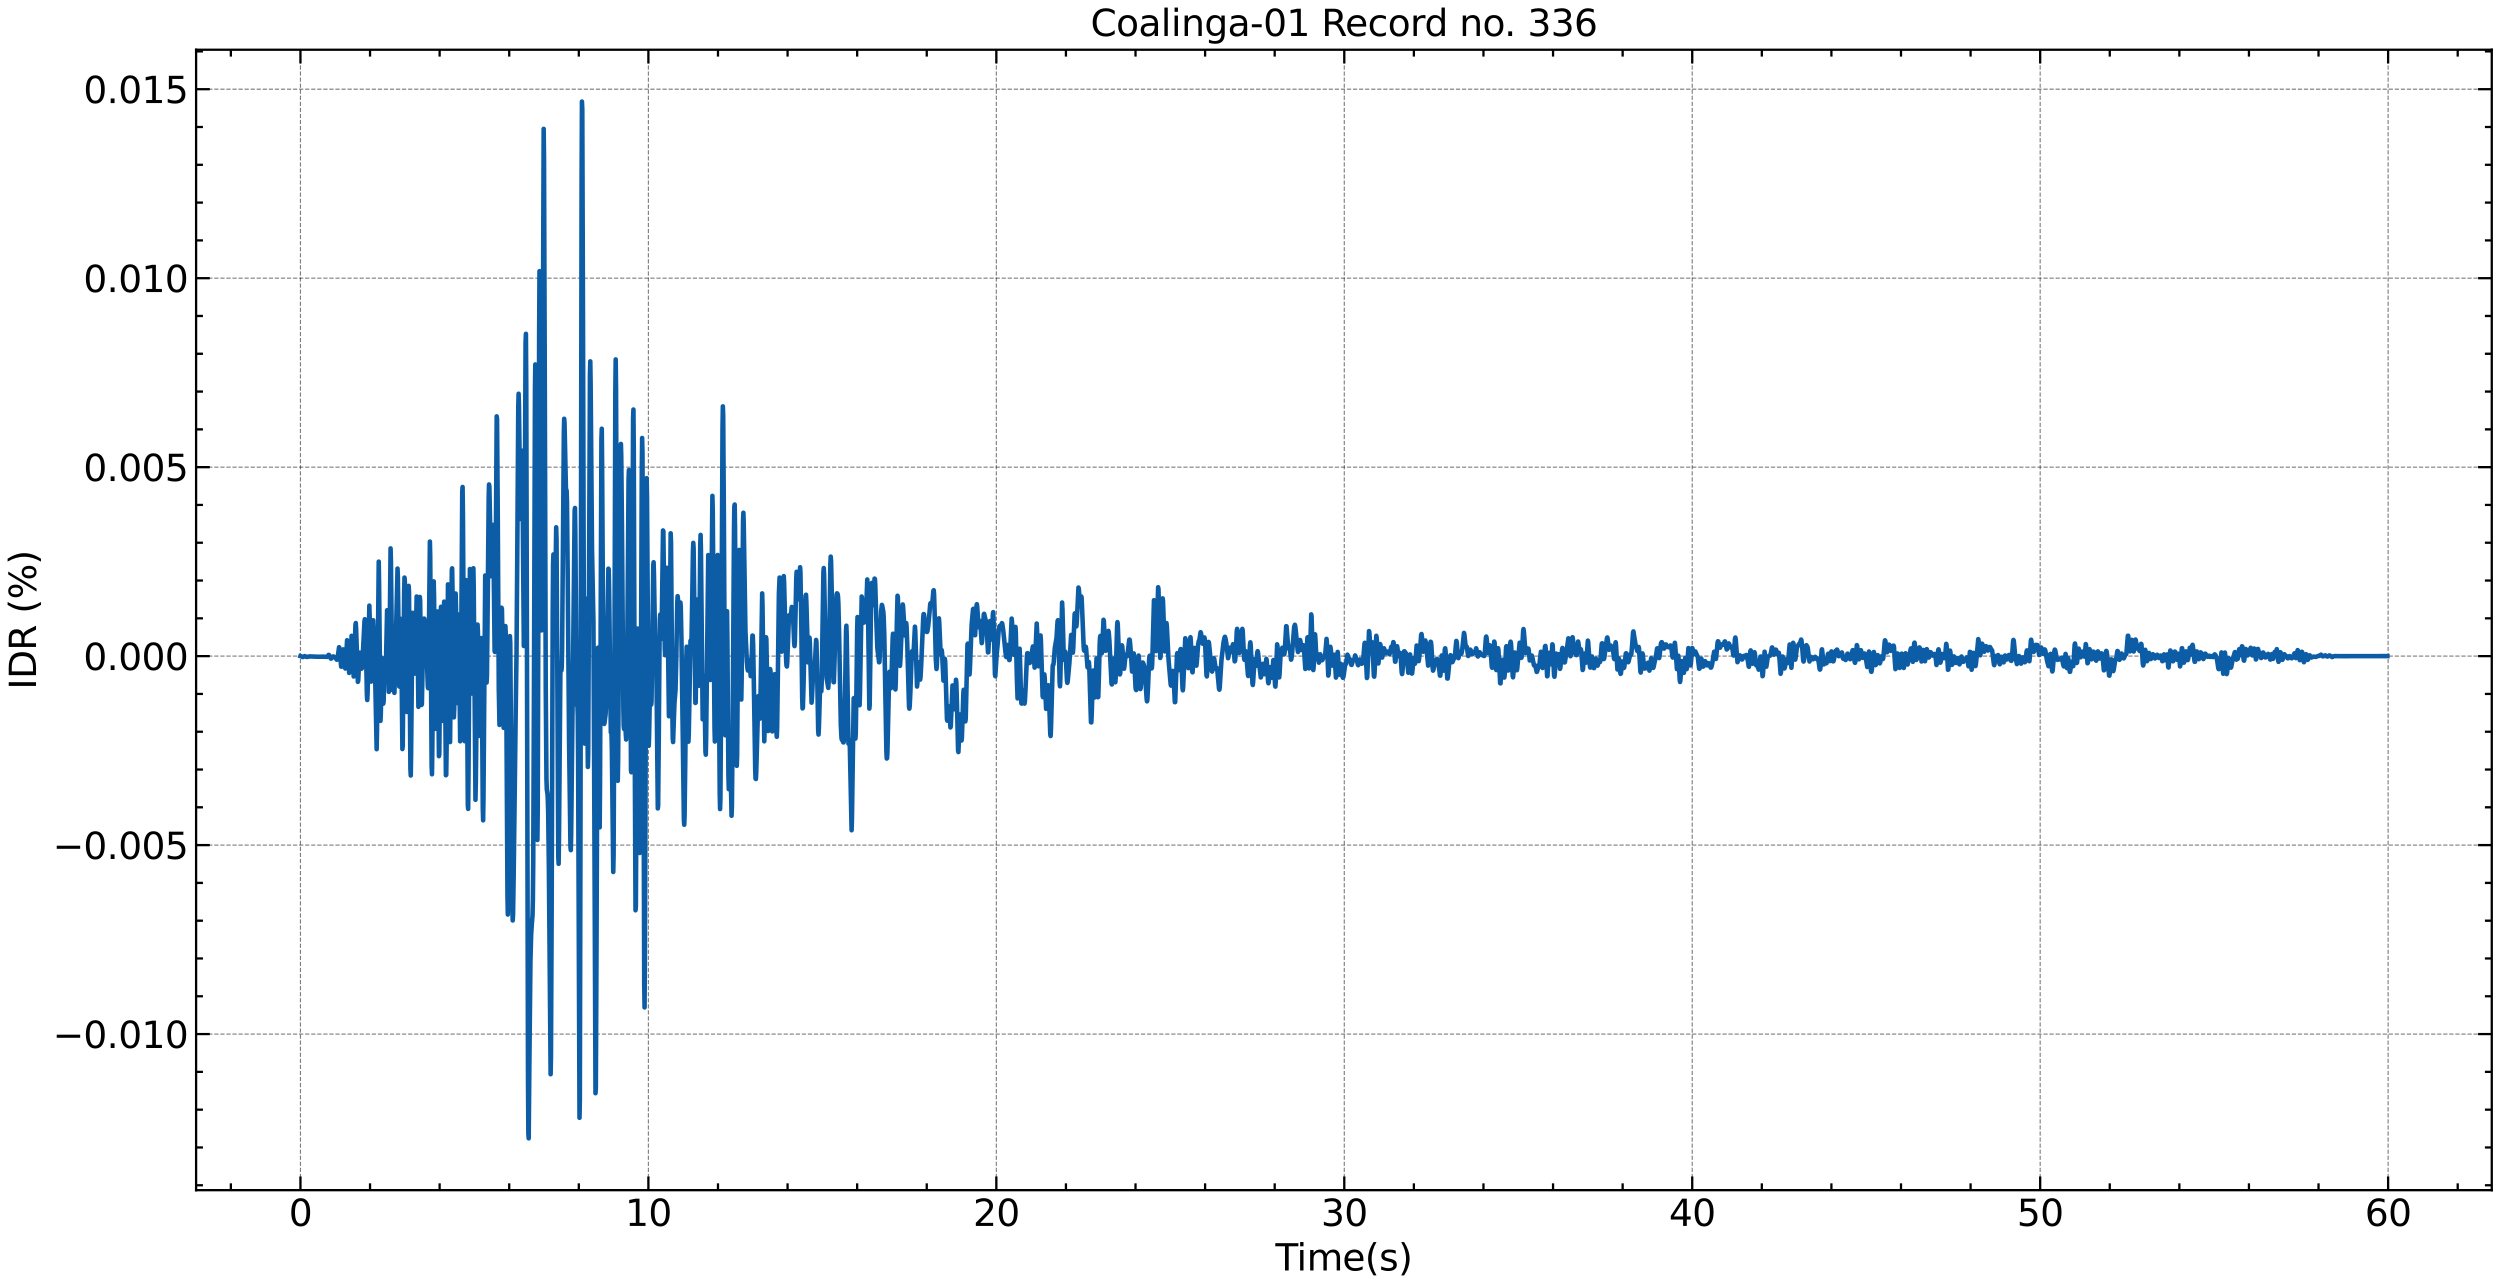<?xml version="1.0" encoding="utf-8" standalone="no"?>
<!DOCTYPE svg PUBLIC "-//W3C//DTD SVG 1.1//EN"
  "http://www.w3.org/Graphics/SVG/1.1/DTD/svg11.dtd">
<svg xmlns:xlink="http://www.w3.org/1999/xlink" width="1093.797pt" height="562.788pt" viewBox="0 0 1093.797 562.788" xmlns="http://www.w3.org/2000/svg" version="1.1">
 <defs>
  <style type="text/css">*{stroke-linejoin: round; stroke-linecap: butt}</style>
 </defs>
 <g id="figure_1">
  <g id="patch_1">
   <path d="M 0 562.788 
L 1093.797 562.788 
L 1093.797 0 
L 0 0 
z
" style="fill: #ffffff"/>
  </g>
  <g id="axes_1">
   <g id="patch_2">
    <path d="M 85.797 520.717 
L 1090.197 520.717 
L 1090.197 21.758 
L 85.797 21.758 
z
" style="fill: #ffffff"/>
   </g>
   <g id="matplotlib.axis_1">
    <g id="xtick_1">
     <g id="line2d_1">
      <path d="M 131.452 520.717 
L 131.452 21.758 
" clip-path="url(#p5e74685e60)" style="fill: none; stroke-dasharray: 1.85,0.8; stroke-dashoffset: 0; stroke: #000000; stroke-opacity: 0.5; stroke-width: 0.5"/>
     </g>
     <g id="line2d_2">
      <defs>
       <path id="m5c9ba2bfb9" d="M 0 0 
L 0 -6 
" style="stroke: #000000"/>
      </defs>
      <g>
       <use xlink:href="#m5c9ba2bfb9" x="131.452" y="520.717" style="stroke: #000000"/>
      </g>
     </g>
     <g id="line2d_3">
      <defs>
       <path id="m406c37a040" d="M 0 0 
L 0 6 
" style="stroke: #000000"/>
      </defs>
      <g>
       <use xlink:href="#m406c37a040" x="131.452" y="21.758" style="stroke: #000000"/>
      </g>
     </g>
     <g id="text_1">
      <!-- 0 -->
      <g transform="translate(126.362 536.375) scale(0.16 -0.16)">
       <defs>
        <path id="DejaVuSans-30" d="M 2034 4250 
Q 1547 4250 1301 3770 
Q 1056 3291 1056 2328 
Q 1056 1369 1301 889 
Q 1547 409 2034 409 
Q 2525 409 2770 889 
Q 3016 1369 3016 2328 
Q 3016 3291 2770 3770 
Q 2525 4250 2034 4250 
z
M 2034 4750 
Q 2819 4750 3233 4129 
Q 3647 3509 3647 2328 
Q 3647 1150 3233 529 
Q 2819 -91 2034 -91 
Q 1250 -91 836 529 
Q 422 1150 422 2328 
Q 422 3509 836 4129 
Q 1250 4750 2034 4750 
z
" transform="scale(0.016)"/>
       </defs>
       <use xlink:href="#DejaVuSans-30"/>
      </g>
     </g>
    </g>
    <g id="xtick_2">
     <g id="line2d_4">
      <path d="M 283.685 520.717 
L 283.685 21.758 
" clip-path="url(#p5e74685e60)" style="fill: none; stroke-dasharray: 1.85,0.8; stroke-dashoffset: 0; stroke: #000000; stroke-opacity: 0.5; stroke-width: 0.5"/>
     </g>
     <g id="line2d_5">
      <g>
       <use xlink:href="#m5c9ba2bfb9" x="283.685" y="520.717" style="stroke: #000000"/>
      </g>
     </g>
     <g id="line2d_6">
      <g>
       <use xlink:href="#m406c37a040" x="283.685" y="21.758" style="stroke: #000000"/>
      </g>
     </g>
     <g id="text_2">
      <!-- 10 -->
      <g transform="translate(273.505 536.375) scale(0.16 -0.16)">
       <defs>
        <path id="DejaVuSans-31" d="M 794 531 
L 1825 531 
L 1825 4091 
L 703 3866 
L 703 4441 
L 1819 4666 
L 2450 4666 
L 2450 531 
L 3481 531 
L 3481 0 
L 794 0 
L 794 531 
z
" transform="scale(0.016)"/>
       </defs>
       <use xlink:href="#DejaVuSans-31"/>
       <use xlink:href="#DejaVuSans-30" x="63.623"/>
      </g>
     </g>
    </g>
    <g id="xtick_3">
     <g id="line2d_7">
      <path d="M 435.917 520.717 
L 435.917 21.758 
" clip-path="url(#p5e74685e60)" style="fill: none; stroke-dasharray: 1.85,0.8; stroke-dashoffset: 0; stroke: #000000; stroke-opacity: 0.5; stroke-width: 0.5"/>
     </g>
     <g id="line2d_8">
      <g>
       <use xlink:href="#m5c9ba2bfb9" x="435.917" y="520.717" style="stroke: #000000"/>
      </g>
     </g>
     <g id="line2d_9">
      <g>
       <use xlink:href="#m406c37a040" x="435.917" y="21.758" style="stroke: #000000"/>
      </g>
     </g>
     <g id="text_3">
      <!-- 20 -->
      <g transform="translate(425.737 536.375) scale(0.16 -0.16)">
       <defs>
        <path id="DejaVuSans-32" d="M 1228 531 
L 3431 531 
L 3431 0 
L 469 0 
L 469 531 
Q 828 903 1448 1529 
Q 2069 2156 2228 2338 
Q 2531 2678 2651 2914 
Q 2772 3150 2772 3378 
Q 2772 3750 2511 3984 
Q 2250 4219 1831 4219 
Q 1534 4219 1204 4116 
Q 875 4013 500 3803 
L 500 4441 
Q 881 4594 1212 4672 
Q 1544 4750 1819 4750 
Q 2544 4750 2975 4387 
Q 3406 4025 3406 3419 
Q 3406 3131 3298 2873 
Q 3191 2616 2906 2266 
Q 2828 2175 2409 1742 
Q 1991 1309 1228 531 
z
" transform="scale(0.016)"/>
       </defs>
       <use xlink:href="#DejaVuSans-32"/>
       <use xlink:href="#DejaVuSans-30" x="63.623"/>
      </g>
     </g>
    </g>
    <g id="xtick_4">
     <g id="line2d_10">
      <path d="M 588.15 520.717 
L 588.15 21.758 
" clip-path="url(#p5e74685e60)" style="fill: none; stroke-dasharray: 1.85,0.8; stroke-dashoffset: 0; stroke: #000000; stroke-opacity: 0.5; stroke-width: 0.5"/>
     </g>
     <g id="line2d_11">
      <g>
       <use xlink:href="#m5c9ba2bfb9" x="588.15" y="520.717" style="stroke: #000000"/>
      </g>
     </g>
     <g id="line2d_12">
      <g>
       <use xlink:href="#m406c37a040" x="588.15" y="21.758" style="stroke: #000000"/>
      </g>
     </g>
     <g id="text_4">
      <!-- 30 -->
      <g transform="translate(577.97 536.375) scale(0.16 -0.16)">
       <defs>
        <path id="DejaVuSans-33" d="M 2597 2516 
Q 3050 2419 3304 2112 
Q 3559 1806 3559 1356 
Q 3559 666 3084 287 
Q 2609 -91 1734 -91 
Q 1441 -91 1130 -33 
Q 819 25 488 141 
L 488 750 
Q 750 597 1062 519 
Q 1375 441 1716 441 
Q 2309 441 2620 675 
Q 2931 909 2931 1356 
Q 2931 1769 2642 2001 
Q 2353 2234 1838 2234 
L 1294 2234 
L 1294 2753 
L 1863 2753 
Q 2328 2753 2575 2939 
Q 2822 3125 2822 3475 
Q 2822 3834 2567 4026 
Q 2313 4219 1838 4219 
Q 1578 4219 1281 4162 
Q 984 4106 628 3988 
L 628 4550 
Q 988 4650 1302 4700 
Q 1616 4750 1894 4750 
Q 2613 4750 3031 4423 
Q 3450 4097 3450 3541 
Q 3450 3153 3228 2886 
Q 3006 2619 2597 2516 
z
" transform="scale(0.016)"/>
       </defs>
       <use xlink:href="#DejaVuSans-33"/>
       <use xlink:href="#DejaVuSans-30" x="63.623"/>
      </g>
     </g>
    </g>
    <g id="xtick_5">
     <g id="line2d_13">
      <path d="M 740.382 520.717 
L 740.382 21.758 
" clip-path="url(#p5e74685e60)" style="fill: none; stroke-dasharray: 1.85,0.8; stroke-dashoffset: 0; stroke: #000000; stroke-opacity: 0.5; stroke-width: 0.5"/>
     </g>
     <g id="line2d_14">
      <g>
       <use xlink:href="#m5c9ba2bfb9" x="740.382" y="520.717" style="stroke: #000000"/>
      </g>
     </g>
     <g id="line2d_15">
      <g>
       <use xlink:href="#m406c37a040" x="740.382" y="21.758" style="stroke: #000000"/>
      </g>
     </g>
     <g id="text_5">
      <!-- 40 -->
      <g transform="translate(730.202 536.375) scale(0.16 -0.16)">
       <defs>
        <path id="DejaVuSans-34" d="M 2419 4116 
L 825 1625 
L 2419 1625 
L 2419 4116 
z
M 2253 4666 
L 3047 4666 
L 3047 1625 
L 3713 1625 
L 3713 1100 
L 3047 1100 
L 3047 0 
L 2419 0 
L 2419 1100 
L 313 1100 
L 313 1709 
L 2253 4666 
z
" transform="scale(0.016)"/>
       </defs>
       <use xlink:href="#DejaVuSans-34"/>
       <use xlink:href="#DejaVuSans-30" x="63.623"/>
      </g>
     </g>
    </g>
    <g id="xtick_6">
     <g id="line2d_16">
      <path d="M 892.615 520.717 
L 892.615 21.758 
" clip-path="url(#p5e74685e60)" style="fill: none; stroke-dasharray: 1.85,0.8; stroke-dashoffset: 0; stroke: #000000; stroke-opacity: 0.5; stroke-width: 0.5"/>
     </g>
     <g id="line2d_17">
      <g>
       <use xlink:href="#m5c9ba2bfb9" x="892.615" y="520.717" style="stroke: #000000"/>
      </g>
     </g>
     <g id="line2d_18">
      <g>
       <use xlink:href="#m406c37a040" x="892.615" y="21.758" style="stroke: #000000"/>
      </g>
     </g>
     <g id="text_6">
      <!-- 50 -->
      <g transform="translate(882.435 536.375) scale(0.16 -0.16)">
       <defs>
        <path id="DejaVuSans-35" d="M 691 4666 
L 3169 4666 
L 3169 4134 
L 1269 4134 
L 1269 2991 
Q 1406 3038 1543 3061 
Q 1681 3084 1819 3084 
Q 2600 3084 3056 2656 
Q 3513 2228 3513 1497 
Q 3513 744 3044 326 
Q 2575 -91 1722 -91 
Q 1428 -91 1123 -41 
Q 819 9 494 109 
L 494 744 
Q 775 591 1075 516 
Q 1375 441 1709 441 
Q 2250 441 2565 725 
Q 2881 1009 2881 1497 
Q 2881 1984 2565 2268 
Q 2250 2553 1709 2553 
Q 1456 2553 1204 2497 
Q 953 2441 691 2322 
L 691 4666 
z
" transform="scale(0.016)"/>
       </defs>
       <use xlink:href="#DejaVuSans-35"/>
       <use xlink:href="#DejaVuSans-30" x="63.623"/>
      </g>
     </g>
    </g>
    <g id="xtick_7">
     <g id="line2d_19">
      <path d="M 1044.847 520.717 
L 1044.847 21.758 
" clip-path="url(#p5e74685e60)" style="fill: none; stroke-dasharray: 1.85,0.8; stroke-dashoffset: 0; stroke: #000000; stroke-opacity: 0.5; stroke-width: 0.5"/>
     </g>
     <g id="line2d_20">
      <g>
       <use xlink:href="#m5c9ba2bfb9" x="1044.847" y="520.717" style="stroke: #000000"/>
      </g>
     </g>
     <g id="line2d_21">
      <g>
       <use xlink:href="#m406c37a040" x="1044.847" y="21.758" style="stroke: #000000"/>
      </g>
     </g>
     <g id="text_7">
      <!-- 60 -->
      <g transform="translate(1034.667 536.375) scale(0.16 -0.16)">
       <defs>
        <path id="DejaVuSans-36" d="M 2113 2584 
Q 1688 2584 1439 2293 
Q 1191 2003 1191 1497 
Q 1191 994 1439 701 
Q 1688 409 2113 409 
Q 2538 409 2786 701 
Q 3034 994 3034 1497 
Q 3034 2003 2786 2293 
Q 2538 2584 2113 2584 
z
M 3366 4563 
L 3366 3988 
Q 3128 4100 2886 4159 
Q 2644 4219 2406 4219 
Q 1781 4219 1451 3797 
Q 1122 3375 1075 2522 
Q 1259 2794 1537 2939 
Q 1816 3084 2150 3084 
Q 2853 3084 3261 2657 
Q 3669 2231 3669 1497 
Q 3669 778 3244 343 
Q 2819 -91 2113 -91 
Q 1303 -91 875 529 
Q 447 1150 447 2328 
Q 447 3434 972 4092 
Q 1497 4750 2381 4750 
Q 2619 4750 2861 4703 
Q 3103 4656 3366 4563 
z
" transform="scale(0.016)"/>
       </defs>
       <use xlink:href="#DejaVuSans-36"/>
       <use xlink:href="#DejaVuSans-30" x="63.623"/>
      </g>
     </g>
    </g>
    <g id="xtick_8">
     <g id="line2d_22">
      <defs>
       <path id="mb926ea0d24" d="M 0 0 
L 0 -3 
" style="stroke: #000000"/>
      </defs>
      <g>
       <use xlink:href="#mb926ea0d24" x="101.006" y="520.717" style="stroke: #000000"/>
      </g>
     </g>
     <g id="line2d_23">
      <defs>
       <path id="m5a8b5e7fbc" d="M 0 0 
L 0 3 
" style="stroke: #000000"/>
      </defs>
      <g>
       <use xlink:href="#m5a8b5e7fbc" x="101.006" y="21.758" style="stroke: #000000"/>
      </g>
     </g>
    </g>
    <g id="xtick_9">
     <g id="line2d_24">
      <g>
       <use xlink:href="#mb926ea0d24" x="161.899" y="520.717" style="stroke: #000000"/>
      </g>
     </g>
     <g id="line2d_25">
      <g>
       <use xlink:href="#m5a8b5e7fbc" x="161.899" y="21.758" style="stroke: #000000"/>
      </g>
     </g>
    </g>
    <g id="xtick_10">
     <g id="line2d_26">
      <g>
       <use xlink:href="#mb926ea0d24" x="192.345" y="520.717" style="stroke: #000000"/>
      </g>
     </g>
     <g id="line2d_27">
      <g>
       <use xlink:href="#m5a8b5e7fbc" x="192.345" y="21.758" style="stroke: #000000"/>
      </g>
     </g>
    </g>
    <g id="xtick_11">
     <g id="line2d_28">
      <g>
       <use xlink:href="#mb926ea0d24" x="222.792" y="520.717" style="stroke: #000000"/>
      </g>
     </g>
     <g id="line2d_29">
      <g>
       <use xlink:href="#m5a8b5e7fbc" x="222.792" y="21.758" style="stroke: #000000"/>
      </g>
     </g>
    </g>
    <g id="xtick_12">
     <g id="line2d_30">
      <g>
       <use xlink:href="#mb926ea0d24" x="253.238" y="520.717" style="stroke: #000000"/>
      </g>
     </g>
     <g id="line2d_31">
      <g>
       <use xlink:href="#m5a8b5e7fbc" x="253.238" y="21.758" style="stroke: #000000"/>
      </g>
     </g>
    </g>
    <g id="xtick_13">
     <g id="line2d_32">
      <g>
       <use xlink:href="#mb926ea0d24" x="314.131" y="520.717" style="stroke: #000000"/>
      </g>
     </g>
     <g id="line2d_33">
      <g>
       <use xlink:href="#m5a8b5e7fbc" x="314.131" y="21.758" style="stroke: #000000"/>
      </g>
     </g>
    </g>
    <g id="xtick_14">
     <g id="line2d_34">
      <g>
       <use xlink:href="#mb926ea0d24" x="344.578" y="520.717" style="stroke: #000000"/>
      </g>
     </g>
     <g id="line2d_35">
      <g>
       <use xlink:href="#m5a8b5e7fbc" x="344.578" y="21.758" style="stroke: #000000"/>
      </g>
     </g>
    </g>
    <g id="xtick_15">
     <g id="line2d_36">
      <g>
       <use xlink:href="#mb926ea0d24" x="375.024" y="520.717" style="stroke: #000000"/>
      </g>
     </g>
     <g id="line2d_37">
      <g>
       <use xlink:href="#m5a8b5e7fbc" x="375.024" y="21.758" style="stroke: #000000"/>
      </g>
     </g>
    </g>
    <g id="xtick_16">
     <g id="line2d_38">
      <g>
       <use xlink:href="#mb926ea0d24" x="405.471" y="520.717" style="stroke: #000000"/>
      </g>
     </g>
     <g id="line2d_39">
      <g>
       <use xlink:href="#m5a8b5e7fbc" x="405.471" y="21.758" style="stroke: #000000"/>
      </g>
     </g>
    </g>
    <g id="xtick_17">
     <g id="line2d_40">
      <g>
       <use xlink:href="#mb926ea0d24" x="466.364" y="520.717" style="stroke: #000000"/>
      </g>
     </g>
     <g id="line2d_41">
      <g>
       <use xlink:href="#m5a8b5e7fbc" x="466.364" y="21.758" style="stroke: #000000"/>
      </g>
     </g>
    </g>
    <g id="xtick_18">
     <g id="line2d_42">
      <g>
       <use xlink:href="#mb926ea0d24" x="496.81" y="520.717" style="stroke: #000000"/>
      </g>
     </g>
     <g id="line2d_43">
      <g>
       <use xlink:href="#m5a8b5e7fbc" x="496.81" y="21.758" style="stroke: #000000"/>
      </g>
     </g>
    </g>
    <g id="xtick_19">
     <g id="line2d_44">
      <g>
       <use xlink:href="#mb926ea0d24" x="527.257" y="520.717" style="stroke: #000000"/>
      </g>
     </g>
     <g id="line2d_45">
      <g>
       <use xlink:href="#m5a8b5e7fbc" x="527.257" y="21.758" style="stroke: #000000"/>
      </g>
     </g>
    </g>
    <g id="xtick_20">
     <g id="line2d_46">
      <g>
       <use xlink:href="#mb926ea0d24" x="557.703" y="520.717" style="stroke: #000000"/>
      </g>
     </g>
     <g id="line2d_47">
      <g>
       <use xlink:href="#m5a8b5e7fbc" x="557.703" y="21.758" style="stroke: #000000"/>
      </g>
     </g>
    </g>
    <g id="xtick_21">
     <g id="line2d_48">
      <g>
       <use xlink:href="#mb926ea0d24" x="618.596" y="520.717" style="stroke: #000000"/>
      </g>
     </g>
     <g id="line2d_49">
      <g>
       <use xlink:href="#m5a8b5e7fbc" x="618.596" y="21.758" style="stroke: #000000"/>
      </g>
     </g>
    </g>
    <g id="xtick_22">
     <g id="line2d_50">
      <g>
       <use xlink:href="#mb926ea0d24" x="649.043" y="520.717" style="stroke: #000000"/>
      </g>
     </g>
     <g id="line2d_51">
      <g>
       <use xlink:href="#m5a8b5e7fbc" x="649.043" y="21.758" style="stroke: #000000"/>
      </g>
     </g>
    </g>
    <g id="xtick_23">
     <g id="line2d_52">
      <g>
       <use xlink:href="#mb926ea0d24" x="679.489" y="520.717" style="stroke: #000000"/>
      </g>
     </g>
     <g id="line2d_53">
      <g>
       <use xlink:href="#m5a8b5e7fbc" x="679.489" y="21.758" style="stroke: #000000"/>
      </g>
     </g>
    </g>
    <g id="xtick_24">
     <g id="line2d_54">
      <g>
       <use xlink:href="#mb926ea0d24" x="709.936" y="520.717" style="stroke: #000000"/>
      </g>
     </g>
     <g id="line2d_55">
      <g>
       <use xlink:href="#m5a8b5e7fbc" x="709.936" y="21.758" style="stroke: #000000"/>
      </g>
     </g>
    </g>
    <g id="xtick_25">
     <g id="line2d_56">
      <g>
       <use xlink:href="#mb926ea0d24" x="770.829" y="520.717" style="stroke: #000000"/>
      </g>
     </g>
     <g id="line2d_57">
      <g>
       <use xlink:href="#m5a8b5e7fbc" x="770.829" y="21.758" style="stroke: #000000"/>
      </g>
     </g>
    </g>
    <g id="xtick_26">
     <g id="line2d_58">
      <g>
       <use xlink:href="#mb926ea0d24" x="801.275" y="520.717" style="stroke: #000000"/>
      </g>
     </g>
     <g id="line2d_59">
      <g>
       <use xlink:href="#m5a8b5e7fbc" x="801.275" y="21.758" style="stroke: #000000"/>
      </g>
     </g>
    </g>
    <g id="xtick_27">
     <g id="line2d_60">
      <g>
       <use xlink:href="#mb926ea0d24" x="831.722" y="520.717" style="stroke: #000000"/>
      </g>
     </g>
     <g id="line2d_61">
      <g>
       <use xlink:href="#m5a8b5e7fbc" x="831.722" y="21.758" style="stroke: #000000"/>
      </g>
     </g>
    </g>
    <g id="xtick_28">
     <g id="line2d_62">
      <g>
       <use xlink:href="#mb926ea0d24" x="862.168" y="520.717" style="stroke: #000000"/>
      </g>
     </g>
     <g id="line2d_63">
      <g>
       <use xlink:href="#m5a8b5e7fbc" x="862.168" y="21.758" style="stroke: #000000"/>
      </g>
     </g>
    </g>
    <g id="xtick_29">
     <g id="line2d_64">
      <g>
       <use xlink:href="#mb926ea0d24" x="923.061" y="520.717" style="stroke: #000000"/>
      </g>
     </g>
     <g id="line2d_65">
      <g>
       <use xlink:href="#m5a8b5e7fbc" x="923.061" y="21.758" style="stroke: #000000"/>
      </g>
     </g>
    </g>
    <g id="xtick_30">
     <g id="line2d_66">
      <g>
       <use xlink:href="#mb926ea0d24" x="953.508" y="520.717" style="stroke: #000000"/>
      </g>
     </g>
     <g id="line2d_67">
      <g>
       <use xlink:href="#m5a8b5e7fbc" x="953.508" y="21.758" style="stroke: #000000"/>
      </g>
     </g>
    </g>
    <g id="xtick_31">
     <g id="line2d_68">
      <g>
       <use xlink:href="#mb926ea0d24" x="983.954" y="520.717" style="stroke: #000000"/>
      </g>
     </g>
     <g id="line2d_69">
      <g>
       <use xlink:href="#m5a8b5e7fbc" x="983.954" y="21.758" style="stroke: #000000"/>
      </g>
     </g>
    </g>
    <g id="xtick_32">
     <g id="line2d_70">
      <g>
       <use xlink:href="#mb926ea0d24" x="1014.401" y="520.717" style="stroke: #000000"/>
      </g>
     </g>
     <g id="line2d_71">
      <g>
       <use xlink:href="#m5a8b5e7fbc" x="1014.401" y="21.758" style="stroke: #000000"/>
      </g>
     </g>
    </g>
    <g id="xtick_33">
     <g id="line2d_72">
      <g>
       <use xlink:href="#mb926ea0d24" x="1075.294" y="520.717" style="stroke: #000000"/>
      </g>
     </g>
     <g id="line2d_73">
      <g>
       <use xlink:href="#m5a8b5e7fbc" x="1075.294" y="21.758" style="stroke: #000000"/>
      </g>
     </g>
    </g>
    <g id="text_8">
     <!-- Time(s) -->
     <g transform="translate(558.014 555.86) scale(0.16 -0.16)">
      <defs>
       <path id="DejaVuSans-54" d="M -19 4666 
L 3928 4666 
L 3928 4134 
L 2272 4134 
L 2272 0 
L 1638 0 
L 1638 4134 
L -19 4134 
L -19 4666 
z
" transform="scale(0.016)"/>
       <path id="DejaVuSans-69" d="M 603 3500 
L 1178 3500 
L 1178 0 
L 603 0 
L 603 3500 
z
M 603 4863 
L 1178 4863 
L 1178 4134 
L 603 4134 
L 603 4863 
z
" transform="scale(0.016)"/>
       <path id="DejaVuSans-6d" d="M 3328 2828 
Q 3544 3216 3844 3400 
Q 4144 3584 4550 3584 
Q 5097 3584 5394 3201 
Q 5691 2819 5691 2113 
L 5691 0 
L 5113 0 
L 5113 2094 
Q 5113 2597 4934 2840 
Q 4756 3084 4391 3084 
Q 3944 3084 3684 2787 
Q 3425 2491 3425 1978 
L 3425 0 
L 2847 0 
L 2847 2094 
Q 2847 2600 2669 2842 
Q 2491 3084 2119 3084 
Q 1678 3084 1418 2786 
Q 1159 2488 1159 1978 
L 1159 0 
L 581 0 
L 581 3500 
L 1159 3500 
L 1159 2956 
Q 1356 3278 1631 3431 
Q 1906 3584 2284 3584 
Q 2666 3584 2933 3390 
Q 3200 3197 3328 2828 
z
" transform="scale(0.016)"/>
       <path id="DejaVuSans-65" d="M 3597 1894 
L 3597 1613 
L 953 1613 
Q 991 1019 1311 708 
Q 1631 397 2203 397 
Q 2534 397 2845 478 
Q 3156 559 3463 722 
L 3463 178 
Q 3153 47 2828 -22 
Q 2503 -91 2169 -91 
Q 1331 -91 842 396 
Q 353 884 353 1716 
Q 353 2575 817 3079 
Q 1281 3584 2069 3584 
Q 2775 3584 3186 3129 
Q 3597 2675 3597 1894 
z
M 3022 2063 
Q 3016 2534 2758 2815 
Q 2500 3097 2075 3097 
Q 1594 3097 1305 2825 
Q 1016 2553 972 2059 
L 3022 2063 
z
" transform="scale(0.016)"/>
       <path id="DejaVuSans-28" d="M 1984 4856 
Q 1566 4138 1362 3434 
Q 1159 2731 1159 2009 
Q 1159 1288 1364 580 
Q 1569 -128 1984 -844 
L 1484 -844 
Q 1016 -109 783 600 
Q 550 1309 550 2009 
Q 550 2706 781 3412 
Q 1013 4119 1484 4856 
L 1984 4856 
z
" transform="scale(0.016)"/>
       <path id="DejaVuSans-73" d="M 2834 3397 
L 2834 2853 
Q 2591 2978 2328 3040 
Q 2066 3103 1784 3103 
Q 1356 3103 1142 2972 
Q 928 2841 928 2578 
Q 928 2378 1081 2264 
Q 1234 2150 1697 2047 
L 1894 2003 
Q 2506 1872 2764 1633 
Q 3022 1394 3022 966 
Q 3022 478 2636 193 
Q 2250 -91 1575 -91 
Q 1294 -91 989 -36 
Q 684 19 347 128 
L 347 722 
Q 666 556 975 473 
Q 1284 391 1588 391 
Q 1994 391 2212 530 
Q 2431 669 2431 922 
Q 2431 1156 2273 1281 
Q 2116 1406 1581 1522 
L 1381 1569 
Q 847 1681 609 1914 
Q 372 2147 372 2553 
Q 372 3047 722 3315 
Q 1072 3584 1716 3584 
Q 2034 3584 2315 3537 
Q 2597 3491 2834 3397 
z
" transform="scale(0.016)"/>
       <path id="DejaVuSans-29" d="M 513 4856 
L 1013 4856 
Q 1481 4119 1714 3412 
Q 1947 2706 1947 2009 
Q 1947 1309 1714 600 
Q 1481 -109 1013 -844 
L 513 -844 
Q 928 -128 1133 580 
Q 1338 1288 1338 2009 
Q 1338 2731 1133 3434 
Q 928 4138 513 4856 
z
" transform="scale(0.016)"/>
      </defs>
      <use xlink:href="#DejaVuSans-54"/>
      <use xlink:href="#DejaVuSans-69" x="57.959"/>
      <use xlink:href="#DejaVuSans-6d" x="85.742"/>
      <use xlink:href="#DejaVuSans-65" x="183.154"/>
      <use xlink:href="#DejaVuSans-28" x="244.678"/>
      <use xlink:href="#DejaVuSans-73" x="283.691"/>
      <use xlink:href="#DejaVuSans-29" x="335.791"/>
     </g>
    </g>
   </g>
   <g id="matplotlib.axis_2">
    <g id="ytick_1">
     <g id="line2d_74">
      <path d="M 85.797 452.429 
L 1090.197 452.429 
" clip-path="url(#p5e74685e60)" style="fill: none; stroke-dasharray: 1.85,0.8; stroke-dashoffset: 0; stroke: #000000; stroke-opacity: 0.5; stroke-width: 0.5"/>
     </g>
     <g id="line2d_75">
      <defs>
       <path id="m8b60151849" d="M 0 0 
L 6 0 
" style="stroke: #000000"/>
      </defs>
      <g>
       <use xlink:href="#m8b60151849" x="85.797" y="452.429" style="stroke: #000000"/>
      </g>
     </g>
     <g id="line2d_76">
      <defs>
       <path id="m0a85119f67" d="M 0 0 
L -6 0 
" style="stroke: #000000"/>
      </defs>
      <g>
       <use xlink:href="#m0a85119f67" x="1090.197" y="452.429" style="stroke: #000000"/>
      </g>
     </g>
     <g id="text_9">
      <!-- −0.010 -->
      <g transform="translate(23.085 458.508) scale(0.16 -0.16)">
       <defs>
        <path id="DejaVuSans-2212" d="M 678 2272 
L 4684 2272 
L 4684 1741 
L 678 1741 
L 678 2272 
z
" transform="scale(0.016)"/>
        <path id="DejaVuSans-2e" d="M 684 794 
L 1344 794 
L 1344 0 
L 684 0 
L 684 794 
z
" transform="scale(0.016)"/>
       </defs>
       <use xlink:href="#DejaVuSans-2212"/>
       <use xlink:href="#DejaVuSans-30" x="83.789"/>
       <use xlink:href="#DejaVuSans-2e" x="147.412"/>
       <use xlink:href="#DejaVuSans-30" x="179.199"/>
       <use xlink:href="#DejaVuSans-31" x="242.822"/>
       <use xlink:href="#DejaVuSans-30" x="306.445"/>
      </g>
     </g>
    </g>
    <g id="ytick_2">
     <g id="line2d_77">
      <path d="M 85.797 369.749 
L 1090.197 369.749 
" clip-path="url(#p5e74685e60)" style="fill: none; stroke-dasharray: 1.85,0.8; stroke-dashoffset: 0; stroke: #000000; stroke-opacity: 0.5; stroke-width: 0.5"/>
     </g>
     <g id="line2d_78">
      <g>
       <use xlink:href="#m8b60151849" x="85.797" y="369.749" style="stroke: #000000"/>
      </g>
     </g>
     <g id="line2d_79">
      <g>
       <use xlink:href="#m0a85119f67" x="1090.197" y="369.749" style="stroke: #000000"/>
      </g>
     </g>
     <g id="text_10">
      <!-- −0.005 -->
      <g transform="translate(23.085 375.828) scale(0.16 -0.16)">
       <use xlink:href="#DejaVuSans-2212"/>
       <use xlink:href="#DejaVuSans-30" x="83.789"/>
       <use xlink:href="#DejaVuSans-2e" x="147.412"/>
       <use xlink:href="#DejaVuSans-30" x="179.199"/>
       <use xlink:href="#DejaVuSans-30" x="242.822"/>
       <use xlink:href="#DejaVuSans-35" x="306.445"/>
      </g>
     </g>
    </g>
    <g id="ytick_3">
     <g id="line2d_80">
      <path d="M 85.797 287.069 
L 1090.197 287.069 
" clip-path="url(#p5e74685e60)" style="fill: none; stroke-dasharray: 1.85,0.8; stroke-dashoffset: 0; stroke: #000000; stroke-opacity: 0.5; stroke-width: 0.5"/>
     </g>
     <g id="line2d_81">
      <g>
       <use xlink:href="#m8b60151849" x="85.797" y="287.069" style="stroke: #000000"/>
      </g>
     </g>
     <g id="line2d_82">
      <g>
       <use xlink:href="#m0a85119f67" x="1090.197" y="287.069" style="stroke: #000000"/>
      </g>
     </g>
     <g id="text_11">
      <!-- 0.000 -->
      <g transform="translate(36.492 293.148) scale(0.16 -0.16)">
       <use xlink:href="#DejaVuSans-30"/>
       <use xlink:href="#DejaVuSans-2e" x="63.623"/>
       <use xlink:href="#DejaVuSans-30" x="95.41"/>
       <use xlink:href="#DejaVuSans-30" x="159.033"/>
       <use xlink:href="#DejaVuSans-30" x="222.656"/>
      </g>
     </g>
    </g>
    <g id="ytick_4">
     <g id="line2d_83">
      <path d="M 85.797 204.389 
L 1090.197 204.389 
" clip-path="url(#p5e74685e60)" style="fill: none; stroke-dasharray: 1.85,0.8; stroke-dashoffset: 0; stroke: #000000; stroke-opacity: 0.5; stroke-width: 0.5"/>
     </g>
     <g id="line2d_84">
      <g>
       <use xlink:href="#m8b60151849" x="85.797" y="204.389" style="stroke: #000000"/>
      </g>
     </g>
     <g id="line2d_85">
      <g>
       <use xlink:href="#m0a85119f67" x="1090.197" y="204.389" style="stroke: #000000"/>
      </g>
     </g>
     <g id="text_12">
      <!-- 0.005 -->
      <g transform="translate(36.492 210.467) scale(0.16 -0.16)">
       <use xlink:href="#DejaVuSans-30"/>
       <use xlink:href="#DejaVuSans-2e" x="63.623"/>
       <use xlink:href="#DejaVuSans-30" x="95.41"/>
       <use xlink:href="#DejaVuSans-30" x="159.033"/>
       <use xlink:href="#DejaVuSans-35" x="222.656"/>
      </g>
     </g>
    </g>
    <g id="ytick_5">
     <g id="line2d_86">
      <path d="M 85.797 121.708 
L 1090.197 121.708 
" clip-path="url(#p5e74685e60)" style="fill: none; stroke-dasharray: 1.85,0.8; stroke-dashoffset: 0; stroke: #000000; stroke-opacity: 0.5; stroke-width: 0.5"/>
     </g>
     <g id="line2d_87">
      <g>
       <use xlink:href="#m8b60151849" x="85.797" y="121.708" style="stroke: #000000"/>
      </g>
     </g>
     <g id="line2d_88">
      <g>
       <use xlink:href="#m0a85119f67" x="1090.197" y="121.708" style="stroke: #000000"/>
      </g>
     </g>
     <g id="text_13">
      <!-- 0.010 -->
      <g transform="translate(36.492 127.787) scale(0.16 -0.16)">
       <use xlink:href="#DejaVuSans-30"/>
       <use xlink:href="#DejaVuSans-2e" x="63.623"/>
       <use xlink:href="#DejaVuSans-30" x="95.41"/>
       <use xlink:href="#DejaVuSans-31" x="159.033"/>
       <use xlink:href="#DejaVuSans-30" x="222.656"/>
      </g>
     </g>
    </g>
    <g id="ytick_6">
     <g id="line2d_89">
      <path d="M 85.797 39.028 
L 1090.197 39.028 
" clip-path="url(#p5e74685e60)" style="fill: none; stroke-dasharray: 1.85,0.8; stroke-dashoffset: 0; stroke: #000000; stroke-opacity: 0.5; stroke-width: 0.5"/>
     </g>
     <g id="line2d_90">
      <g>
       <use xlink:href="#m8b60151849" x="85.797" y="39.028" style="stroke: #000000"/>
      </g>
     </g>
     <g id="line2d_91">
      <g>
       <use xlink:href="#m0a85119f67" x="1090.197" y="39.028" style="stroke: #000000"/>
      </g>
     </g>
     <g id="text_14">
      <!-- 0.015 -->
      <g transform="translate(36.492 45.107) scale(0.16 -0.16)">
       <use xlink:href="#DejaVuSans-30"/>
       <use xlink:href="#DejaVuSans-2e" x="63.623"/>
       <use xlink:href="#DejaVuSans-30" x="95.41"/>
       <use xlink:href="#DejaVuSans-31" x="159.033"/>
       <use xlink:href="#DejaVuSans-35" x="222.656"/>
      </g>
     </g>
    </g>
    <g id="ytick_7">
     <g id="line2d_92">
      <defs>
       <path id="m5b85295c1a" d="M 0 0 
L 3 0 
" style="stroke: #000000"/>
      </defs>
      <g>
       <use xlink:href="#m5b85295c1a" x="85.797" y="518.573" style="stroke: #000000"/>
      </g>
     </g>
     <g id="line2d_93">
      <defs>
       <path id="m871b65ff7c" d="M 0 0 
L -3 0 
" style="stroke: #000000"/>
      </defs>
      <g>
       <use xlink:href="#m871b65ff7c" x="1090.197" y="518.573" style="stroke: #000000"/>
      </g>
     </g>
    </g>
    <g id="ytick_8">
     <g id="line2d_94">
      <g>
       <use xlink:href="#m5b85295c1a" x="85.797" y="502.037" style="stroke: #000000"/>
      </g>
     </g>
     <g id="line2d_95">
      <g>
       <use xlink:href="#m871b65ff7c" x="1090.197" y="502.037" style="stroke: #000000"/>
      </g>
     </g>
    </g>
    <g id="ytick_9">
     <g id="line2d_96">
      <g>
       <use xlink:href="#m5b85295c1a" x="85.797" y="485.501" style="stroke: #000000"/>
      </g>
     </g>
     <g id="line2d_97">
      <g>
       <use xlink:href="#m871b65ff7c" x="1090.197" y="485.501" style="stroke: #000000"/>
      </g>
     </g>
    </g>
    <g id="ytick_10">
     <g id="line2d_98">
      <g>
       <use xlink:href="#m5b85295c1a" x="85.797" y="468.965" style="stroke: #000000"/>
      </g>
     </g>
     <g id="line2d_99">
      <g>
       <use xlink:href="#m871b65ff7c" x="1090.197" y="468.965" style="stroke: #000000"/>
      </g>
     </g>
    </g>
    <g id="ytick_11">
     <g id="line2d_100">
      <g>
       <use xlink:href="#m5b85295c1a" x="85.797" y="435.893" style="stroke: #000000"/>
      </g>
     </g>
     <g id="line2d_101">
      <g>
       <use xlink:href="#m871b65ff7c" x="1090.197" y="435.893" style="stroke: #000000"/>
      </g>
     </g>
    </g>
    <g id="ytick_12">
     <g id="line2d_102">
      <g>
       <use xlink:href="#m5b85295c1a" x="85.797" y="419.357" style="stroke: #000000"/>
      </g>
     </g>
     <g id="line2d_103">
      <g>
       <use xlink:href="#m871b65ff7c" x="1090.197" y="419.357" style="stroke: #000000"/>
      </g>
     </g>
    </g>
    <g id="ytick_13">
     <g id="line2d_104">
      <g>
       <use xlink:href="#m5b85295c1a" x="85.797" y="402.821" style="stroke: #000000"/>
      </g>
     </g>
     <g id="line2d_105">
      <g>
       <use xlink:href="#m871b65ff7c" x="1090.197" y="402.821" style="stroke: #000000"/>
      </g>
     </g>
    </g>
    <g id="ytick_14">
     <g id="line2d_106">
      <g>
       <use xlink:href="#m5b85295c1a" x="85.797" y="386.285" style="stroke: #000000"/>
      </g>
     </g>
     <g id="line2d_107">
      <g>
       <use xlink:href="#m871b65ff7c" x="1090.197" y="386.285" style="stroke: #000000"/>
      </g>
     </g>
    </g>
    <g id="ytick_15">
     <g id="line2d_108">
      <g>
       <use xlink:href="#m5b85295c1a" x="85.797" y="353.213" style="stroke: #000000"/>
      </g>
     </g>
     <g id="line2d_109">
      <g>
       <use xlink:href="#m871b65ff7c" x="1090.197" y="353.213" style="stroke: #000000"/>
      </g>
     </g>
    </g>
    <g id="ytick_16">
     <g id="line2d_110">
      <g>
       <use xlink:href="#m5b85295c1a" x="85.797" y="336.677" style="stroke: #000000"/>
      </g>
     </g>
     <g id="line2d_111">
      <g>
       <use xlink:href="#m871b65ff7c" x="1090.197" y="336.677" style="stroke: #000000"/>
      </g>
     </g>
    </g>
    <g id="ytick_17">
     <g id="line2d_112">
      <g>
       <use xlink:href="#m5b85295c1a" x="85.797" y="320.141" style="stroke: #000000"/>
      </g>
     </g>
     <g id="line2d_113">
      <g>
       <use xlink:href="#m871b65ff7c" x="1090.197" y="320.141" style="stroke: #000000"/>
      </g>
     </g>
    </g>
    <g id="ytick_18">
     <g id="line2d_114">
      <g>
       <use xlink:href="#m5b85295c1a" x="85.797" y="303.605" style="stroke: #000000"/>
      </g>
     </g>
     <g id="line2d_115">
      <g>
       <use xlink:href="#m871b65ff7c" x="1090.197" y="303.605" style="stroke: #000000"/>
      </g>
     </g>
    </g>
    <g id="ytick_19">
     <g id="line2d_116">
      <g>
       <use xlink:href="#m5b85295c1a" x="85.797" y="270.533" style="stroke: #000000"/>
      </g>
     </g>
     <g id="line2d_117">
      <g>
       <use xlink:href="#m871b65ff7c" x="1090.197" y="270.533" style="stroke: #000000"/>
      </g>
     </g>
    </g>
    <g id="ytick_20">
     <g id="line2d_118">
      <g>
       <use xlink:href="#m5b85295c1a" x="85.797" y="253.997" style="stroke: #000000"/>
      </g>
     </g>
     <g id="line2d_119">
      <g>
       <use xlink:href="#m871b65ff7c" x="1090.197" y="253.997" style="stroke: #000000"/>
      </g>
     </g>
    </g>
    <g id="ytick_21">
     <g id="line2d_120">
      <g>
       <use xlink:href="#m5b85295c1a" x="85.797" y="237.461" style="stroke: #000000"/>
      </g>
     </g>
     <g id="line2d_121">
      <g>
       <use xlink:href="#m871b65ff7c" x="1090.197" y="237.461" style="stroke: #000000"/>
      </g>
     </g>
    </g>
    <g id="ytick_22">
     <g id="line2d_122">
      <g>
       <use xlink:href="#m5b85295c1a" x="85.797" y="220.925" style="stroke: #000000"/>
      </g>
     </g>
     <g id="line2d_123">
      <g>
       <use xlink:href="#m871b65ff7c" x="1090.197" y="220.925" style="stroke: #000000"/>
      </g>
     </g>
    </g>
    <g id="ytick_23">
     <g id="line2d_124">
      <g>
       <use xlink:href="#m5b85295c1a" x="85.797" y="187.853" style="stroke: #000000"/>
      </g>
     </g>
     <g id="line2d_125">
      <g>
       <use xlink:href="#m871b65ff7c" x="1090.197" y="187.853" style="stroke: #000000"/>
      </g>
     </g>
    </g>
    <g id="ytick_24">
     <g id="line2d_126">
      <g>
       <use xlink:href="#m5b85295c1a" x="85.797" y="171.317" style="stroke: #000000"/>
      </g>
     </g>
     <g id="line2d_127">
      <g>
       <use xlink:href="#m871b65ff7c" x="1090.197" y="171.317" style="stroke: #000000"/>
      </g>
     </g>
    </g>
    <g id="ytick_25">
     <g id="line2d_128">
      <g>
       <use xlink:href="#m5b85295c1a" x="85.797" y="154.781" style="stroke: #000000"/>
      </g>
     </g>
     <g id="line2d_129">
      <g>
       <use xlink:href="#m871b65ff7c" x="1090.197" y="154.781" style="stroke: #000000"/>
      </g>
     </g>
    </g>
    <g id="ytick_26">
     <g id="line2d_130">
      <g>
       <use xlink:href="#m5b85295c1a" x="85.797" y="138.245" style="stroke: #000000"/>
      </g>
     </g>
     <g id="line2d_131">
      <g>
       <use xlink:href="#m871b65ff7c" x="1090.197" y="138.245" style="stroke: #000000"/>
      </g>
     </g>
    </g>
    <g id="ytick_27">
     <g id="line2d_132">
      <g>
       <use xlink:href="#m5b85295c1a" x="85.797" y="105.172" style="stroke: #000000"/>
      </g>
     </g>
     <g id="line2d_133">
      <g>
       <use xlink:href="#m871b65ff7c" x="1090.197" y="105.172" style="stroke: #000000"/>
      </g>
     </g>
    </g>
    <g id="ytick_28">
     <g id="line2d_134">
      <g>
       <use xlink:href="#m5b85295c1a" x="85.797" y="88.636" style="stroke: #000000"/>
      </g>
     </g>
     <g id="line2d_135">
      <g>
       <use xlink:href="#m871b65ff7c" x="1090.197" y="88.636" style="stroke: #000000"/>
      </g>
     </g>
    </g>
    <g id="ytick_29">
     <g id="line2d_136">
      <g>
       <use xlink:href="#m5b85295c1a" x="85.797" y="72.1" style="stroke: #000000"/>
      </g>
     </g>
     <g id="line2d_137">
      <g>
       <use xlink:href="#m871b65ff7c" x="1090.197" y="72.1" style="stroke: #000000"/>
      </g>
     </g>
    </g>
    <g id="ytick_30">
     <g id="line2d_138">
      <g>
       <use xlink:href="#m5b85295c1a" x="85.797" y="55.564" style="stroke: #000000"/>
      </g>
     </g>
     <g id="line2d_139">
      <g>
       <use xlink:href="#m871b65ff7c" x="1090.197" y="55.564" style="stroke: #000000"/>
      </g>
     </g>
    </g>
    <g id="ytick_31">
     <g id="line2d_140">
      <g>
       <use xlink:href="#m5b85295c1a" x="85.797" y="22.492" style="stroke: #000000"/>
      </g>
     </g>
     <g id="line2d_141">
      <g>
       <use xlink:href="#m871b65ff7c" x="1090.197" y="22.492" style="stroke: #000000"/>
      </g>
     </g>
    </g>
    <g id="text_15">
     <!-- IDR (%) -->
     <g transform="translate(15.758 301.702) rotate(-90) scale(0.16 -0.16)">
      <defs>
       <path id="DejaVuSans-49" d="M 628 4666 
L 1259 4666 
L 1259 0 
L 628 0 
L 628 4666 
z
" transform="scale(0.016)"/>
       <path id="DejaVuSans-44" d="M 1259 4147 
L 1259 519 
L 2022 519 
Q 2988 519 3436 956 
Q 3884 1394 3884 2338 
Q 3884 3275 3436 3711 
Q 2988 4147 2022 4147 
L 1259 4147 
z
M 628 4666 
L 1925 4666 
Q 3281 4666 3915 4102 
Q 4550 3538 4550 2338 
Q 4550 1131 3912 565 
Q 3275 0 1925 0 
L 628 0 
L 628 4666 
z
" transform="scale(0.016)"/>
       <path id="DejaVuSans-52" d="M 2841 2188 
Q 3044 2119 3236 1894 
Q 3428 1669 3622 1275 
L 4263 0 
L 3584 0 
L 2988 1197 
Q 2756 1666 2539 1819 
Q 2322 1972 1947 1972 
L 1259 1972 
L 1259 0 
L 628 0 
L 628 4666 
L 2053 4666 
Q 2853 4666 3247 4331 
Q 3641 3997 3641 3322 
Q 3641 2881 3436 2590 
Q 3231 2300 2841 2188 
z
M 1259 4147 
L 1259 2491 
L 2053 2491 
Q 2509 2491 2742 2702 
Q 2975 2913 2975 3322 
Q 2975 3731 2742 3939 
Q 2509 4147 2053 4147 
L 1259 4147 
z
" transform="scale(0.016)"/>
       <path id="DejaVuSans-20" transform="scale(0.016)"/>
       <path id="DejaVuSans-25" d="M 4653 2053 
Q 4381 2053 4226 1822 
Q 4072 1591 4072 1178 
Q 4072 772 4226 539 
Q 4381 306 4653 306 
Q 4919 306 5073 539 
Q 5228 772 5228 1178 
Q 5228 1588 5073 1820 
Q 4919 2053 4653 2053 
z
M 4653 2450 
Q 5147 2450 5437 2106 
Q 5728 1763 5728 1178 
Q 5728 594 5436 251 
Q 5144 -91 4653 -91 
Q 4153 -91 3862 251 
Q 3572 594 3572 1178 
Q 3572 1766 3864 2108 
Q 4156 2450 4653 2450 
z
M 1428 4353 
Q 1159 4353 1004 4120 
Q 850 3888 850 3481 
Q 850 3069 1003 2837 
Q 1156 2606 1428 2606 
Q 1700 2606 1854 2837 
Q 2009 3069 2009 3481 
Q 2009 3884 1853 4118 
Q 1697 4353 1428 4353 
z
M 4250 4750 
L 4750 4750 
L 1831 -91 
L 1331 -91 
L 4250 4750 
z
M 1428 4750 
Q 1922 4750 2215 4408 
Q 2509 4066 2509 3481 
Q 2509 2891 2217 2550 
Q 1925 2209 1428 2209 
Q 931 2209 642 2551 
Q 353 2894 353 3481 
Q 353 4063 643 4406 
Q 934 4750 1428 4750 
z
" transform="scale(0.016)"/>
      </defs>
      <use xlink:href="#DejaVuSans-49"/>
      <use xlink:href="#DejaVuSans-44" x="29.492"/>
      <use xlink:href="#DejaVuSans-52" x="106.494"/>
      <use xlink:href="#DejaVuSans-20" x="175.977"/>
      <use xlink:href="#DejaVuSans-28" x="207.764"/>
      <use xlink:href="#DejaVuSans-25" x="246.777"/>
      <use xlink:href="#DejaVuSans-29" x="341.797"/>
     </g>
    </g>
   </g>
   <g id="line2d_142">
    <path d="M 131.452 287.069 
L 131.909 287.218 
L 132.365 287.463 
L 132.67 287.41 
L 133.279 287.063 
L 133.583 287.149 
L 134.192 287.431 
L 134.649 287.371 
L 135.41 287.188 
L 139.216 287.341 
L 141.652 287.309 
L 143.022 287.412 
L 143.326 287.098 
L 143.783 286.509 
L 143.935 286.544 
L 144.24 287.098 
L 144.696 288.1 
L 144.849 288.178 
L 145.153 287.912 
L 145.61 287.271 
L 145.914 287.212 
L 146.675 287.655 
L 146.98 288.081 
L 147.284 288.597 
L 147.436 288.648 
L 147.589 288.355 
L 147.893 286.439 
L 148.35 283.171 
L 148.502 283.394 
L 148.807 286.471 
L 149.263 291.659 
L 149.415 291.676 
L 149.568 290.629 
L 150.177 284.115 
L 150.329 284.521 
L 150.633 288.313 
L 150.938 292.247 
L 151.09 292.486 
L 151.242 290.991 
L 151.851 280.113 
L 152.003 281.066 
L 152.765 294.412 
L 152.917 294.173 
L 153.069 292.318 
L 153.83 278.18 
L 153.982 279.731 
L 154.744 295.974 
L 154.896 294.216 
L 155.2 283.77 
L 155.505 273.497 
L 155.657 272.599 
L 155.809 275.182 
L 156.57 298.325 
L 156.723 297.841 
L 157.027 291.633 
L 157.332 285.886 
L 157.484 285.531 
L 157.788 289.349 
L 158.093 292.539 
L 158.245 292.542 
L 158.397 291.559 
L 158.702 287.046 
L 159.463 271.833 
L 159.615 270.915 
L 159.767 271.607 
L 159.92 274.763 
L 160.224 289.308 
L 160.528 304.219 
L 160.681 306.276 
L 160.833 303.016 
L 161.594 264.973 
L 161.746 270.169 
L 162.203 296.337 
L 162.355 298.22 
L 162.507 294.907 
L 163.116 271.488 
L 163.269 271.371 
L 163.573 278.029 
L 164.182 297.934 
L 164.791 327.782 
L 164.943 319.922 
L 165.704 245.728 
L 165.857 255.563 
L 166.466 315.403 
L 166.618 312.002 
L 167.074 287.774 
L 167.227 288.882 
L 167.683 307.879 
L 167.836 306.967 
L 168.292 290.013 
L 168.445 289.777 
L 168.597 291.485 
L 168.749 291.825 
L 168.901 288.476 
L 169.358 267.004 
L 169.51 267.005 
L 169.815 285.592 
L 170.119 302.705 
L 170.271 298.127 
L 170.88 239.927 
L 171.033 245.408 
L 171.641 300.732 
L 171.794 301.995 
L 172.098 298.827 
L 172.555 303.147 
L 172.859 294.038 
L 173.925 248.774 
L 174.077 252.798 
L 174.382 277.676 
L 174.686 300.365 
L 174.838 299.885 
L 175.295 270.761 
L 175.447 270.838 
L 175.752 299.187 
L 176.056 327.723 
L 176.208 326.341 
L 176.513 293.606 
L 176.817 259.239 
L 176.97 252.706 
L 177.122 254.082 
L 177.426 272.176 
L 178.035 311.491 
L 178.187 309.872 
L 178.492 282.993 
L 178.796 256.322 
L 178.949 258.892 
L 179.253 297.537 
L 179.558 336.28 
L 179.71 339.302 
L 179.862 329.872 
L 180.471 268.103 
L 180.623 269.12 
L 181.232 293.164 
L 181.384 294.758 
L 181.537 294.067 
L 181.689 290.29 
L 182.298 260.983 
L 182.45 263.875 
L 183.059 309.257 
L 183.211 302.183 
L 183.668 261.172 
L 183.82 262.688 
L 184.429 308.432 
L 184.581 308.062 
L 184.886 291.892 
L 185.19 275.31 
L 185.495 270.656 
L 185.647 270.673 
L 185.799 271.467 
L 186.104 277.061 
L 186.56 286.04 
L 186.865 291.418 
L 187.169 300.254 
L 187.321 301.114 
L 187.474 295.022 
L 188.083 236.944 
L 188.235 243.468 
L 188.539 290.456 
L 188.844 334.949 
L 188.996 338.767 
L 189.148 327.586 
L 189.757 254.359 
L 189.909 261.107 
L 190.518 318.88 
L 190.671 314.728 
L 191.279 267.515 
L 191.432 271.104 
L 191.736 302.478 
L 192.041 330.84 
L 192.193 330.019 
L 192.497 299.024 
L 192.802 266.956 
L 192.954 265.49 
L 193.258 292.208 
L 193.563 315.398 
L 193.715 312.333 
L 194.324 263.233 
L 194.476 270.954 
L 195.085 339.184 
L 195.237 338.994 
L 195.39 327.791 
L 195.999 255.67 
L 196.151 258.734 
L 196.455 293.297 
L 196.76 324.258 
L 196.912 324.682 
L 197.217 296.866 
L 197.673 249.462 
L 197.825 248.65 
L 197.978 257.646 
L 198.587 313.864 
L 198.739 310.039 
L 199.348 259.673 
L 199.5 265.087 
L 199.957 307.592 
L 200.109 306.367 
L 200.566 268.883 
L 200.718 268.839 
L 201.022 298.267 
L 201.327 324.335 
L 201.479 321.579 
L 201.783 282.713 
L 202.24 215.112 
L 202.392 213.065 
L 202.545 225.329 
L 203.154 321.509 
L 203.306 324.287 
L 203.458 312.426 
L 203.915 253.809 
L 204.067 256.403 
L 204.371 305.249 
L 204.676 352.165 
L 204.828 353.9 
L 204.98 338.584 
L 205.589 248.965 
L 205.742 254.302 
L 206.198 299.49 
L 206.35 303.436 
L 206.503 297.405 
L 207.112 248.624 
L 207.264 257.036 
L 208.025 349.921 
L 208.177 342.741 
L 208.938 273.266 
L 209.091 276.2 
L 209.852 321.966 
L 210.004 315.378 
L 210.461 279.954 
L 210.613 279.15 
L 210.765 290.341 
L 211.222 353.353 
L 211.374 358.913 
L 211.526 349.448 
L 212.288 251.78 
L 212.592 277.561 
L 212.896 298.638 
L 213.049 295.688 
L 213.353 266.647 
L 213.81 217.477 
L 213.962 211.965 
L 214.114 212.983 
L 214.419 228.305 
L 214.875 252.114 
L 215.028 252.006 
L 215.332 240.28 
L 215.637 229.625 
L 215.789 232.02 
L 216.093 257.322 
L 216.398 284.85 
L 216.55 285.25 
L 216.702 272.475 
L 217.311 182.163 
L 217.463 183.306 
L 217.768 223.361 
L 218.225 301.393 
L 218.529 317.16 
L 218.681 313.246 
L 219.442 265.882 
L 219.595 266.46 
L 219.747 273.541 
L 220.356 318.446 
L 220.508 315.881 
L 221.117 273.92 
L 221.269 277.142 
L 221.574 315.715 
L 222.03 392.46 
L 222.183 400.125 
L 222.335 393.171 
L 222.639 343.95 
L 222.944 289.876 
L 223.096 278.306 
L 223.248 281.102 
L 223.553 320.348 
L 224.009 387.87 
L 224.314 402.717 
L 224.466 400.298 
L 224.771 381.003 
L 225.684 307.374 
L 225.988 285.532 
L 226.293 245.429 
L 226.75 178.181 
L 226.902 172.276 
L 227.054 177.454 
L 227.663 226.977 
L 227.815 227.079 
L 228.12 209.507 
L 228.424 197.179 
L 228.576 204.012 
L 228.881 245.968 
L 229.185 282.632 
L 229.338 277.616 
L 229.642 215.459 
L 229.947 149.973 
L 230.099 146.049 
L 230.251 169.282 
L 230.555 285.383 
L 231.012 471.94 
L 231.164 496.037 
L 231.317 498.038 
L 231.621 463.964 
L 232.078 420.5 
L 232.382 409.096 
L 232.687 404.184 
L 232.991 400.453 
L 233.143 393.753 
L 233.296 377.582 
L 233.6 304.75 
L 234.057 170.039 
L 234.209 159.457 
L 234.361 175.489 
L 235.122 367.515 
L 235.275 353.146 
L 235.579 254.688 
L 235.884 145.548 
L 236.036 118.646 
L 236.188 119.143 
L 236.493 188.315 
L 236.797 266.012 
L 236.949 275.811 
L 237.101 258.593 
L 237.863 56.383 
L 238.015 68.646 
L 238.319 155.233 
L 238.776 301.175 
L 239.08 340.692 
L 239.233 345.335 
L 239.537 347.343 
L 239.689 350.161 
L 239.842 355.793 
L 240.146 380.317 
L 240.907 469.996 
L 241.059 462.201 
L 241.364 398.072 
L 241.821 267.768 
L 241.973 246.864 
L 242.125 242.568 
L 242.43 264.434 
L 242.582 274.359 
L 242.734 275.458 
L 243.039 252.503 
L 243.343 230.699 
L 243.495 236.047 
L 243.8 288.139 
L 244.256 374.77 
L 244.409 377.938 
L 244.561 366.935 
L 245.17 294.824 
L 245.322 290.47 
L 245.474 291.293 
L 245.626 293.341 
L 245.779 291.878 
L 245.931 283.528 
L 246.235 246.273 
L 246.692 189.248 
L 246.844 183.23 
L 246.997 185.141 
L 247.605 213.626 
L 247.91 214.768 
L 248.062 219.74 
L 248.367 250.154 
L 248.976 324.167 
L 249.585 370.648 
L 249.737 371.949 
L 249.889 365.38 
L 250.955 268.324 
L 251.411 223.589 
L 251.564 222.257 
L 251.716 232.929 
L 252.325 306.674 
L 252.477 308.741 
L 252.629 308.054 
L 252.781 313.312 
L 252.934 332.477 
L 253.543 489.062 
L 253.695 481.304 
L 253.999 349.933 
L 254.456 79.865 
L 254.608 44.438 
L 254.76 47.68 
L 255.065 138.078 
L 255.522 297.575 
L 255.674 320.884 
L 255.826 325.354 
L 255.978 314.406 
L 256.435 261.911 
L 256.587 262.944 
L 256.892 300.907 
L 257.196 335.56 
L 257.348 329.805 
L 257.653 266.947 
L 258.11 163.924 
L 258.262 158.104 
L 258.414 167.757 
L 259.023 240.643 
L 259.632 271.709 
L 259.936 332.736 
L 260.545 478.295 
L 260.697 475.888 
L 261.002 410.673 
L 261.459 293.266 
L 261.611 283.378 
L 261.763 292.222 
L 262.22 359.945 
L 262.372 361.977 
L 262.524 342.597 
L 263.133 192.147 
L 263.285 187.567 
L 263.438 203.243 
L 264.047 306.79 
L 264.199 314.792 
L 264.351 316.745 
L 264.503 316.099 
L 264.96 312.493 
L 265.112 309.584 
L 265.417 296.314 
L 266.178 248.812 
L 266.33 249.035 
L 266.482 256.972 
L 267.243 320.401 
L 267.396 320.42 
L 267.548 321.344 
L 267.7 327.879 
L 268.309 381.506 
L 268.461 374.285 
L 268.766 308.121 
L 269.223 170.733 
L 269.375 157.25 
L 269.527 170.374 
L 270.288 341.621 
L 270.44 332.537 
L 271.354 202.316 
L 271.506 195.73 
L 271.658 194.23 
L 271.81 199.434 
L 272.115 229.725 
L 272.724 309.601 
L 272.876 317.433 
L 273.028 318.937 
L 273.333 315.656 
L 273.485 315.846 
L 273.942 323.549 
L 274.094 320.636 
L 274.246 310.719 
L 274.551 270.132 
L 275.007 209.818 
L 275.16 205.648 
L 275.312 212.647 
L 275.616 257.671 
L 276.073 336.891 
L 276.225 337.879 
L 276.377 319.584 
L 276.986 183.012 
L 277.139 179.177 
L 277.291 197.347 
L 277.748 335.731 
L 278.052 398.26 
L 278.204 396.455 
L 278.509 341.359 
L 278.813 284.321 
L 278.965 275 
L 279.118 281.563 
L 279.879 373.191 
L 280.031 365.752 
L 280.335 313.421 
L 280.792 206.387 
L 280.944 191.628 
L 281.097 198.299 
L 281.401 276.765 
L 281.858 430.999 
L 282.01 440.759 
L 282.162 419.407 
L 282.923 209.221 
L 283.076 217.214 
L 283.837 326.308 
L 283.989 322.029 
L 284.446 297.958 
L 284.598 299.256 
L 284.902 308.321 
L 285.055 307.032 
L 285.359 284.928 
L 285.816 247.351 
L 285.968 245.989 
L 286.12 251.372 
L 286.577 278.177 
L 286.729 280.605 
L 286.881 280.947 
L 287.034 283.605 
L 287.186 292.4 
L 287.795 353.704 
L 287.947 352.518 
L 288.252 320.064 
L 288.556 280.801 
L 288.708 271.013 
L 288.861 268.891 
L 289.317 279.591 
L 289.469 276.864 
L 289.774 254.419 
L 290.078 232.089 
L 290.231 232.374 
L 290.535 257.078 
L 290.84 283.61 
L 290.992 286.663 
L 291.144 281.971 
L 291.753 248.407 
L 291.905 253.956 
L 292.666 313.388 
L 292.819 301.833 
L 293.427 233.332 
L 293.58 237.31 
L 293.884 273.911 
L 294.189 313.384 
L 294.341 322.987 
L 294.493 324.663 
L 294.798 315.353 
L 295.102 307.428 
L 295.559 301.768 
L 295.863 289.318 
L 296.32 263.665 
L 296.472 260.831 
L 296.624 262.086 
L 297.081 270.657 
L 297.233 270.005 
L 297.69 263.613 
L 297.842 265.3 
L 298.147 279.618 
L 299.212 358.665 
L 299.365 360.84 
L 299.517 356.957 
L 299.821 332.995 
L 300.278 288.349 
L 300.43 282.958 
L 300.582 285.742 
L 301.191 324.506 
L 301.344 321.641 
L 302.105 280.347 
L 302.409 281.461 
L 302.561 278.992 
L 302.866 261.628 
L 303.17 241.669 
L 303.323 237.52 
L 303.475 240.036 
L 303.779 265.495 
L 304.236 307.556 
L 304.388 307.414 
L 304.693 283.583 
L 304.997 262.279 
L 305.149 264.229 
L 305.758 300.055 
L 305.911 290.04 
L 306.367 238.436 
L 306.519 234.033 
L 306.672 240.557 
L 307.433 314.72 
L 307.585 312.507 
L 308.042 295.822 
L 308.194 299.562 
L 308.651 328.942 
L 308.803 330.183 
L 308.955 322.787 
L 309.869 242.855 
L 310.021 247.63 
L 310.782 297.513 
L 310.934 290.649 
L 311.695 216.953 
L 311.848 223.738 
L 312.152 262.37 
L 312.609 318.378 
L 312.761 324.424 
L 312.913 323.349 
L 313.218 303.92 
L 313.827 246.796 
L 313.979 242.813 
L 314.131 248.446 
L 314.436 285.292 
L 314.892 347.293 
L 315.045 353.986 
L 315.197 349.183 
L 315.501 306.49 
L 316.11 187.261 
L 316.262 177.792 
L 316.415 182.085 
L 316.719 227.726 
L 317.176 313.549 
L 317.328 321.701 
L 317.48 315.951 
L 317.937 268.597 
L 318.089 267.416 
L 318.241 279.509 
L 318.698 339.276 
L 318.85 345.281 
L 319.003 341.848 
L 319.307 325.547 
L 319.459 324.211 
L 319.764 341.99 
L 320.068 356.909 
L 320.22 352.887 
L 320.525 320.741 
L 321.134 231.735 
L 321.286 221.536 
L 321.438 220.74 
L 321.591 230.827 
L 322.352 335.063 
L 322.504 330.571 
L 322.808 292.01 
L 323.113 251.887 
L 323.265 241.947 
L 323.417 240.604 
L 323.57 247.364 
L 324.331 306.06 
L 324.483 297.326 
L 325.092 227.913 
L 325.244 224.332 
L 325.396 229.079 
L 326.157 276.331 
L 326.766 289.394 
L 327.071 292.871 
L 327.223 293.366 
L 327.375 293.024 
L 327.832 288.737 
L 327.984 288.94 
L 328.441 295.828 
L 328.593 295.443 
L 328.898 287.113 
L 329.202 278.063 
L 329.354 278.127 
L 329.507 281.988 
L 329.811 298.469 
L 330.42 336.817 
L 330.572 340.692 
L 330.724 340.821 
L 330.877 337.415 
L 331.79 304.548 
L 331.942 305.6 
L 332.399 314.46 
L 332.551 313.069 
L 332.703 307.061 
L 333.465 259.625 
L 333.617 265.189 
L 334.378 324.337 
L 334.53 319.322 
L 335.139 278.804 
L 335.291 279.567 
L 335.596 295.887 
L 336.053 319.821 
L 336.205 319.721 
L 336.509 308.819 
L 336.814 295.46 
L 336.966 292.732 
L 337.118 293.681 
L 337.423 303.649 
L 337.879 320.01 
L 338.032 319.728 
L 338.336 310.6 
L 338.793 296.01 
L 338.945 294.977 
L 339.097 296.582 
L 339.402 306.747 
L 339.706 320.21 
L 339.858 322.364 
L 340.011 318.704 
L 340.315 296.348 
L 340.772 259.927 
L 341.076 252.696 
L 341.229 254.525 
L 341.533 266.638 
L 341.99 285.105 
L 342.142 284.609 
L 342.446 270.765 
L 342.751 254.457 
L 342.903 252.077 
L 343.055 254.635 
L 343.969 289.326 
L 344.121 291.254 
L 344.273 291.615 
L 344.425 290.03 
L 344.73 281.731 
L 345.187 269.272 
L 345.339 269.151 
L 345.643 271.326 
L 345.795 271.225 
L 346.404 265.549 
L 346.557 265.916 
L 346.861 268.823 
L 347.166 273.978 
L 347.47 281.399 
L 347.622 282.681 
L 347.775 280.618 
L 348.079 267.589 
L 348.383 253.099 
L 348.536 250.165 
L 348.688 251.034 
L 349.297 262.233 
L 349.449 261.488 
L 349.754 254.043 
L 350.058 248.184 
L 350.21 250.457 
L 350.515 268.714 
L 350.971 305.205 
L 351.124 309.953 
L 351.276 309.715 
L 351.58 299.195 
L 352.341 264.062 
L 352.494 260.523 
L 352.646 260.213 
L 352.798 263.243 
L 353.559 289.816 
L 353.712 288.41 
L 354.168 278.968 
L 354.321 281.111 
L 355.082 307.427 
L 355.234 305.445 
L 355.691 295.978 
L 355.843 295.607 
L 355.995 295.703 
L 356.147 295.081 
L 356.452 291.725 
L 356.756 286.024 
L 357.061 279.982 
L 357.213 280.825 
L 357.517 294.151 
L 357.974 319.778 
L 358.126 321.384 
L 358.279 318.541 
L 358.887 297.826 
L 359.04 299.026 
L 359.344 302.448 
L 359.496 298.988 
L 359.801 278.903 
L 360.258 250.268 
L 360.41 248.532 
L 360.562 251.335 
L 360.867 266.675 
L 361.323 291.038 
L 361.628 296.675 
L 362.389 300.965 
L 362.541 298.395 
L 362.846 280.133 
L 363.302 246.642 
L 363.454 243.532 
L 363.607 245.405 
L 363.911 259.525 
L 364.52 294.694 
L 364.672 298.438 
L 364.825 298.501 
L 365.129 289.039 
L 365.738 264.885 
L 366.042 260.059 
L 366.195 259.589 
L 366.347 259.685 
L 366.499 259.985 
L 366.651 261.058 
L 366.804 263.937 
L 367.108 276.27 
L 367.869 317.198 
L 368.174 323.01 
L 368.326 323.694 
L 368.63 323.989 
L 368.935 324.797 
L 369.087 324.811 
L 369.239 323.785 
L 369.392 320.811 
L 369.696 305.538 
L 370.153 275.795 
L 370.305 273.759 
L 370.457 278.102 
L 371.218 325.37 
L 371.371 325.476 
L 371.523 323.835 
L 371.675 323.659 
L 371.827 327.177 
L 372.588 363.254 
L 372.741 358.452 
L 373.502 305.501 
L 373.654 305.4 
L 373.959 315.154 
L 374.263 323.153 
L 374.415 320.815 
L 374.72 300.81 
L 375.024 275.594 
L 375.176 269.967 
L 375.329 271.706 
L 376.09 308.557 
L 376.242 303.665 
L 377.003 260.999 
L 377.155 261.851 
L 377.612 271.815 
L 377.764 272.472 
L 378.221 269.2 
L 378.678 272.173 
L 378.83 270.495 
L 379.439 253.529 
L 379.591 255.981 
L 379.896 276.59 
L 380.352 310.034 
L 380.505 308.552 
L 380.809 286.913 
L 381.113 261.781 
L 381.266 255.754 
L 381.418 255.042 
L 382.027 264.78 
L 382.179 262.613 
L 382.636 253.153 
L 382.788 253.348 
L 382.94 255.665 
L 383.397 271.034 
L 383.854 283.565 
L 384.158 286.162 
L 384.463 288.423 
L 384.615 289.765 
L 384.767 289.631 
L 384.919 286.854 
L 385.528 267.237 
L 385.833 264.653 
L 385.985 265.014 
L 386.442 267.542 
L 386.594 269.315 
L 386.898 277.704 
L 387.355 303.667 
L 387.812 328.879 
L 387.964 331.861 
L 388.116 331.713 
L 388.268 328.803 
L 388.573 315.487 
L 389.03 294.817 
L 389.182 293.894 
L 389.486 298.364 
L 389.638 300.58 
L 389.791 301.115 
L 389.943 299.358 
L 390.247 289.909 
L 390.552 279.347 
L 390.704 277.271 
L 390.856 278.139 
L 391.161 286.043 
L 391.617 301.147 
L 391.77 301.644 
L 391.922 298.206 
L 392.379 272.633 
L 392.683 260.656 
L 392.835 261.363 
L 393.14 274.047 
L 393.444 287.2 
L 393.597 290.556 
L 393.749 291.322 
L 393.901 289.535 
L 394.967 264.465 
L 395.119 265.436 
L 395.88 278.032 
L 396.184 274.617 
L 396.337 272.918 
L 396.489 272.614 
L 396.641 274.095 
L 396.946 282.089 
L 397.707 309.128 
L 397.859 310.056 
L 398.011 309.029 
L 398.316 302.521 
L 398.925 285.27 
L 399.077 284.889 
L 399.534 287.962 
L 399.686 286.079 
L 400.295 274.174 
L 400.447 276.04 
L 401.208 300.381 
L 401.36 299.006 
L 401.817 290.253 
L 401.969 289.783 
L 402.274 294.411 
L 402.578 297.352 
L 402.73 296.405 
L 403.035 291.105 
L 403.948 269.894 
L 404.101 268.669 
L 404.253 268.727 
L 404.557 271.599 
L 404.862 274.789 
L 405.166 276.039 
L 405.471 276.497 
L 405.623 276.465 
L 405.775 276.042 
L 406.08 274.123 
L 406.536 269.532 
L 406.993 264.319 
L 407.145 263.899 
L 407.297 264.163 
L 407.602 265.184 
L 407.754 264.943 
L 408.059 262.05 
L 408.363 258.533 
L 408.515 258.233 
L 408.668 259.896 
L 408.972 269.603 
L 409.429 288.476 
L 409.733 292.703 
L 409.885 291.317 
L 410.19 283.284 
L 410.647 271.057 
L 410.799 270.54 
L 410.951 272.553 
L 411.56 286.434 
L 411.712 285.945 
L 412.017 284.42 
L 412.169 285.647 
L 412.778 297.81 
L 412.93 296.501 
L 413.387 288.249 
L 413.539 289.407 
L 413.843 299.053 
L 414.3 314.574 
L 414.452 315.316 
L 414.605 314.286 
L 415.061 309.294 
L 415.214 309.045 
L 415.366 310.406 
L 415.822 318.27 
L 415.975 317.916 
L 416.279 310.821 
L 416.736 299.895 
L 416.888 300.385 
L 417.497 310.322 
L 417.649 309.145 
L 418.258 297.407 
L 418.41 298.548 
L 418.715 308.805 
L 419.172 328.254 
L 419.324 329.034 
L 419.628 321.402 
L 419.933 313.341 
L 420.085 312.591 
L 420.237 314.65 
L 420.694 323.991 
L 420.846 322.74 
L 421.151 313.734 
L 421.455 304.017 
L 421.607 301.791 
L 421.76 302.107 
L 422.064 308.871 
L 422.368 315.629 
L 422.521 314.539 
L 422.825 301.646 
L 423.282 281.885 
L 423.434 281.594 
L 423.739 287.824 
L 424.043 294.517 
L 424.195 295.085 
L 424.347 292.813 
L 425.109 273.285 
L 425.718 266.534 
L 425.87 266.361 
L 426.022 267.996 
L 426.479 277.843 
L 426.631 277.927 
L 426.935 271.784 
L 427.24 265.132 
L 427.392 264.349 
L 427.544 265.479 
L 428.153 274.432 
L 428.306 274.306 
L 428.762 271.654 
L 428.914 272.765 
L 429.523 281.387 
L 429.676 280.519 
L 430.437 268.732 
L 430.589 268.552 
L 430.893 269.898 
L 431.35 271.703 
L 431.502 272.374 
L 431.655 273.769 
L 431.959 279.78 
L 432.264 285.441 
L 432.416 285.38 
L 432.72 279.408 
L 433.025 272.456 
L 433.177 271.702 
L 433.329 273.111 
L 433.786 279.805 
L 433.938 279.283 
L 434.243 272.5 
L 434.395 268.773 
L 434.547 267.828 
L 434.699 270.842 
L 435.308 295.118 
L 435.46 295.846 
L 435.765 290.94 
L 436.069 286.298 
L 436.526 281.542 
L 436.983 275.23 
L 437.287 274.024 
L 437.439 273.789 
L 437.592 273.848 
L 437.744 274.046 
L 437.896 274.056 
L 438.201 273.102 
L 438.353 272.631 
L 438.505 272.877 
L 438.962 276.033 
L 439.875 285.045 
L 440.18 287.368 
L 440.332 287.49 
L 440.789 282.183 
L 440.941 282.279 
L 441.245 285.698 
L 441.55 288.772 
L 441.702 288.755 
L 441.854 287.084 
L 442.615 270.649 
L 442.768 272.063 
L 443.529 286.458 
L 443.681 284.815 
L 444.138 274.728 
L 444.29 274.288 
L 444.442 276.871 
L 444.899 296.806 
L 445.203 305.557 
L 445.356 304.503 
L 446.117 283.828 
L 446.421 293.691 
L 446.726 305.089 
L 446.878 307.759 
L 447.03 307.839 
L 447.639 301.999 
L 447.791 303.147 
L 448.096 307.244 
L 448.248 307.832 
L 448.4 306.879 
L 448.705 301.174 
L 449.314 286.955 
L 449.466 285.793 
L 449.618 285.792 
L 449.923 287.723 
L 450.227 289.67 
L 450.379 290.09 
L 450.531 290.053 
L 450.836 288.856 
L 451.902 282.833 
L 452.054 283.974 
L 452.663 292.104 
L 452.815 290.33 
L 453.576 272.811 
L 453.728 275.52 
L 454.185 289.689 
L 454.337 291.491 
L 454.49 290.773 
L 455.251 278.028 
L 455.403 279.934 
L 455.707 289.407 
L 456.164 304.547 
L 456.316 305.024 
L 456.621 299.146 
L 456.925 295.058 
L 457.077 296.563 
L 457.686 310.138 
L 457.839 310.09 
L 458.143 305.532 
L 458.448 300.573 
L 458.6 299.801 
L 458.752 300.765 
L 459.057 307.933 
L 459.513 321.303 
L 459.665 322.024 
L 459.818 318.965 
L 460.579 291.275 
L 460.731 290.87 
L 460.883 290.811 
L 461.036 289.646 
L 461.492 283.548 
L 462.253 279.009 
L 462.71 271.729 
L 462.862 271.354 
L 463.015 273.67 
L 463.319 285.908 
L 463.623 298.812 
L 463.776 300.266 
L 463.928 296.715 
L 464.689 263.605 
L 464.841 266.596 
L 465.45 288.602 
L 465.603 288.736 
L 466.059 285.098 
L 466.211 286.044 
L 466.516 291.768 
L 466.82 297.816 
L 466.973 298.759 
L 467.125 298.205 
L 467.886 289.998 
L 468.647 277.793 
L 468.799 278.236 
L 469.408 285.545 
L 469.561 283.74 
L 470.169 268.591 
L 470.322 268.325 
L 470.931 274.069 
L 471.083 272.601 
L 471.844 257.058 
L 471.996 257.512 
L 472.605 264.973 
L 472.757 264.151 
L 473.062 260.947 
L 473.214 261.335 
L 473.519 268.132 
L 474.128 283.031 
L 474.28 284.461 
L 474.432 284.747 
L 474.736 283.683 
L 474.889 283.086 
L 475.041 282.95 
L 475.193 283.667 
L 475.498 287.987 
L 475.802 291.921 
L 475.954 292.097 
L 476.411 289.682 
L 476.563 291.445 
L 476.868 301.523 
L 477.324 316.025 
L 477.477 316.076 
L 477.629 313.03 
L 478.238 293.37 
L 478.39 293.59 
L 478.999 305.134 
L 479.151 303.092 
L 479.76 288.05 
L 479.912 291.013 
L 480.369 305.06 
L 480.521 304.903 
L 480.826 294.641 
L 481.13 281.88 
L 481.282 278.867 
L 481.435 278.228 
L 481.587 279.307 
L 482.044 285.841 
L 482.196 285.193 
L 482.5 277.732 
L 482.805 271.173 
L 482.957 271.715 
L 483.566 284.614 
L 483.718 284.748 
L 484.632 277.336 
L 484.936 276.023 
L 485.088 276.592 
L 485.393 280.488 
L 486.306 299.056 
L 486.458 299.47 
L 486.611 298.183 
L 487.22 288.111 
L 487.372 289.092 
L 487.981 298.495 
L 488.133 296.408 
L 488.437 285.394 
L 488.742 274.267 
L 488.894 272.186 
L 489.046 273.045 
L 489.351 281.409 
L 489.807 293.707 
L 489.96 295.088 
L 490.112 294.671 
L 490.416 289.359 
L 490.721 283.524 
L 490.873 282.354 
L 491.025 282.941 
L 491.787 292.581 
L 491.939 291.696 
L 492.395 287.043 
L 492.548 286.479 
L 492.7 286.416 
L 493.157 287.096 
L 493.309 286.393 
L 494.07 279.853 
L 494.222 279.84 
L 494.374 280.659 
L 494.679 284.317 
L 495.288 293.815 
L 495.44 293.03 
L 496.049 285.897 
L 496.201 287.721 
L 496.81 300.752 
L 496.962 301.707 
L 497.115 301.916 
L 497.267 301.327 
L 497.419 299.67 
L 498.18 286.82 
L 498.333 288.818 
L 498.941 301.474 
L 499.094 300.93 
L 499.855 290.07 
L 500.007 289.865 
L 500.312 290.452 
L 500.616 291.446 
L 500.92 294.271 
L 501.682 305.862 
L 501.834 306.85 
L 501.986 306.29 
L 502.291 300.459 
L 502.747 289.04 
L 502.899 287.263 
L 503.052 286.863 
L 503.204 287.376 
L 503.813 292.469 
L 503.965 292.251 
L 504.117 290.09 
L 504.422 279.204 
L 504.879 262.602 
L 505.031 262.675 
L 505.335 271.976 
L 505.64 283.036 
L 505.792 284.864 
L 505.944 283.443 
L 506.249 272.8 
L 506.705 256.925 
L 506.858 257.754 
L 507.162 269.526 
L 507.619 287.868 
L 507.771 287.376 
L 508.075 277.227 
L 508.532 263.029 
L 508.684 261.807 
L 508.837 262.999 
L 509.141 271.484 
L 509.598 284.999 
L 509.75 284.497 
L 510.359 272.626 
L 510.511 273.934 
L 511.272 288.821 
L 512.186 299.434 
L 512.338 299.967 
L 512.49 299.253 
L 513.099 293.527 
L 513.251 293.806 
L 513.404 295.155 
L 513.708 301.108 
L 514.012 307.231 
L 514.165 307.167 
L 514.469 298.924 
L 514.926 286.785 
L 515.078 285.768 
L 515.23 286.585 
L 515.687 293.217 
L 515.839 293.166 
L 516.144 288.4 
L 516.448 284.164 
L 516.6 283.967 
L 516.753 285.398 
L 517.057 292.963 
L 517.362 300.985 
L 517.514 302.024 
L 517.666 300.39 
L 518.579 279.241 
L 518.884 281.047 
L 519.493 286.591 
L 519.95 292.334 
L 520.102 291.962 
L 520.406 286.23 
L 520.711 279.286 
L 520.863 278.797 
L 521.015 280.649 
L 521.624 293.932 
L 521.776 294.162 
L 522.081 289.664 
L 522.385 284.377 
L 522.537 283.468 
L 522.69 284.037 
L 523.451 291.243 
L 523.603 289.97 
L 524.212 281.861 
L 524.517 280.406 
L 524.669 280.205 
L 524.821 279.613 
L 525.278 276.597 
L 525.43 276.875 
L 526.191 281.66 
L 526.343 281.431 
L 526.952 278.889 
L 527.104 279.482 
L 527.257 281.483 
L 527.866 295.482 
L 528.018 295.952 
L 528.17 294.098 
L 528.779 280.859 
L 528.931 281.17 
L 530.149 293.379 
L 530.301 293.828 
L 530.454 293.224 
L 531.063 287.98 
L 531.215 288.095 
L 531.519 290.123 
L 531.824 292.136 
L 531.976 292.617 
L 532.128 292.624 
L 532.28 292.299 
L 532.433 292.313 
L 532.585 293.247 
L 533.346 301.389 
L 533.498 301.75 
L 533.65 300.894 
L 533.955 295.93 
L 534.412 288.794 
L 535.325 280.957 
L 535.629 279.583 
L 535.782 278.79 
L 535.934 278.603 
L 536.238 279.654 
L 536.543 281.498 
L 537.304 287.963 
L 537.456 287.444 
L 538.065 283.375 
L 538.217 283.397 
L 538.826 285.226 
L 539.435 281.869 
L 539.588 282.726 
L 540.196 289.356 
L 540.349 289.141 
L 540.501 287.926 
L 540.805 282.564 
L 541.11 276.159 
L 541.262 275.133 
L 541.414 275.852 
L 542.175 285.722 
L 542.328 285.337 
L 542.784 280.556 
L 543.393 275.845 
L 543.546 275.152 
L 543.698 275.797 
L 544.002 281.834 
L 544.307 287.943 
L 544.459 288.667 
L 544.611 287.827 
L 544.916 285.153 
L 545.068 284.946 
L 545.22 285.778 
L 545.677 291.309 
L 545.981 295.189 
L 546.134 295.766 
L 546.286 294.717 
L 546.59 288.507 
L 546.895 281.983 
L 547.047 281.028 
L 547.199 282.117 
L 547.504 288.712 
L 547.96 298.937 
L 548.113 299.695 
L 548.265 298.445 
L 548.874 288.444 
L 549.026 288.533 
L 549.483 291.379 
L 549.635 290.396 
L 550.092 285.399 
L 550.244 284.902 
L 550.396 285.397 
L 551.005 291.199 
L 551.614 296.391 
L 551.766 295.982 
L 552.375 290.485 
L 552.527 290.432 
L 552.832 292.506 
L 553.136 294.82 
L 553.288 294.969 
L 553.441 294.128 
L 554.05 288.273 
L 554.202 288.878 
L 554.506 293.232 
L 554.811 298.242 
L 554.963 298.935 
L 555.115 298.248 
L 555.724 291.866 
L 555.876 292.035 
L 556.485 296.537 
L 556.638 295.526 
L 557.094 288.83 
L 557.247 288.772 
L 557.399 290.51 
L 557.855 299.661 
L 558.008 300.398 
L 558.16 298.339 
L 558.769 281.916 
L 558.921 282.72 
L 559.682 296.381 
L 559.834 294.758 
L 560.291 286.268 
L 560.596 284.729 
L 561.052 283.384 
L 561.205 283.58 
L 561.813 286.301 
L 561.966 286.075 
L 562.118 284.725 
L 562.727 273.97 
L 562.879 274.006 
L 563.184 277.858 
L 563.64 283.451 
L 563.793 283.771 
L 564.097 282.776 
L 564.249 283.041 
L 564.858 288.616 
L 565.01 288.38 
L 565.315 285.744 
L 566.228 274.237 
L 566.533 273.353 
L 566.685 273.863 
L 566.989 276.547 
L 567.751 284.511 
L 567.903 285.254 
L 568.055 285.028 
L 568.816 280.007 
L 568.968 280.611 
L 569.577 284.419 
L 569.73 284.321 
L 570.186 282.279 
L 570.339 282.334 
L 570.491 283.544 
L 571.1 292.676 
L 571.252 292.291 
L 571.556 287.839 
L 572.013 278.961 
L 572.165 278.772 
L 572.47 285.183 
L 572.774 292.441 
L 572.926 292.155 
L 573.231 282.965 
L 573.688 268.808 
L 573.84 269.589 
L 574.144 280.132 
L 574.449 291.455 
L 574.601 293.174 
L 574.753 291.608 
L 575.362 277.526 
L 575.514 279.428 
L 575.819 285.502 
L 575.971 286.66 
L 576.123 286.565 
L 576.276 286.105 
L 576.428 286.142 
L 576.732 288.253 
L 577.037 289.926 
L 577.189 289.5 
L 577.646 286.281 
L 577.95 287.463 
L 578.255 288.65 
L 578.407 288.881 
L 578.559 288.781 
L 579.168 287.24 
L 579.32 287.24 
L 579.472 287.389 
L 579.625 287.376 
L 579.777 286.636 
L 580.386 279.525 
L 580.538 281.232 
L 581.147 295.587 
L 581.299 295.02 
L 582.06 282.977 
L 582.213 283.871 
L 582.974 291.221 
L 583.126 290.797 
L 583.735 286.465 
L 583.887 286.915 
L 584.192 291.518 
L 584.496 296.459 
L 584.648 295.882 
L 585.257 285.224 
L 585.41 286.451 
L 585.866 295.075 
L 586.018 295.173 
L 586.627 290.42 
L 586.78 291.214 
L 587.389 296.277 
L 587.541 296.53 
L 587.693 296.35 
L 587.845 295.733 
L 588.606 290.336 
L 588.759 290.561 
L 588.911 290.469 
L 589.52 286.438 
L 589.672 286.713 
L 590.129 288.955 
L 590.281 288.907 
L 590.585 288.375 
L 590.738 288.755 
L 591.194 290.853 
L 591.347 290.932 
L 591.651 290.004 
L 591.956 288.877 
L 592.108 288.659 
L 592.412 288.804 
L 592.564 288.461 
L 592.869 286.769 
L 593.021 286.982 
L 593.326 288.138 
L 593.478 288.214 
L 593.63 288.551 
L 594.087 290.872 
L 594.239 291.039 
L 594.391 290.759 
L 595 288.526 
L 595.152 288.592 
L 595.457 289.546 
L 595.761 290.401 
L 595.914 290.343 
L 596.218 289.457 
L 596.523 287.478 
L 596.979 281.769 
L 597.131 281.234 
L 597.284 282.013 
L 597.588 287.56 
L 598.045 296.643 
L 598.197 296.175 
L 598.502 289.035 
L 598.958 276.122 
L 599.11 276.553 
L 599.719 285.846 
L 599.872 284.875 
L 600.176 281.251 
L 600.328 280.987 
L 600.481 282.654 
L 601.09 295.721 
L 601.242 296.055 
L 601.394 294.578 
L 601.851 283.061 
L 602.155 278.18 
L 602.307 278.869 
L 603.069 290.274 
L 603.221 289.093 
L 603.83 281.776 
L 603.982 282.16 
L 604.591 287.598 
L 604.743 287.695 
L 605.048 285.931 
L 605.352 283.919 
L 605.504 283.627 
L 605.656 283.901 
L 606.113 285.809 
L 606.265 285.898 
L 607.027 285.055 
L 607.179 285.073 
L 607.483 285.459 
L 607.788 286.149 
L 607.94 286.204 
L 608.092 285.789 
L 608.701 283.019 
L 608.853 283.05 
L 609.006 283.264 
L 609.158 283.211 
L 609.615 280.929 
L 609.767 281.294 
L 610.071 285.632 
L 610.376 289.502 
L 610.528 289.48 
L 610.832 286.226 
L 611.137 282.961 
L 611.289 282.759 
L 611.594 284.825 
L 611.898 286.879 
L 612.05 287.147 
L 612.202 286.862 
L 612.507 285.652 
L 612.659 285.715 
L 612.811 287.154 
L 613.268 294.234 
L 613.42 294.911 
L 613.573 294.231 
L 614.334 284.971 
L 614.486 284.936 
L 615.247 286.003 
L 615.552 287.858 
L 616.161 294.347 
L 616.313 293.697 
L 616.922 286.32 
L 617.074 287.081 
L 617.683 294.697 
L 617.835 294.639 
L 618.14 291.502 
L 618.444 288.341 
L 618.596 287.918 
L 618.748 288.416 
L 619.053 290.405 
L 619.205 289.956 
L 619.814 282.422 
L 619.966 282.74 
L 620.271 286.053 
L 620.575 289.09 
L 620.728 289.254 
L 621.032 286.906 
L 621.489 281.574 
L 621.793 277.681 
L 621.945 277.394 
L 622.098 278.447 
L 622.707 285.14 
L 622.859 284.961 
L 623.62 280.232 
L 623.772 280.838 
L 624.077 283.378 
L 624.838 291.225 
L 624.99 290.926 
L 625.294 287.79 
L 625.751 281.59 
L 625.903 280.777 
L 626.056 280.913 
L 626.208 281.97 
L 626.512 286.558 
L 626.817 292.17 
L 626.969 293.426 
L 627.121 293.244 
L 627.73 289.039 
L 627.882 288.903 
L 628.187 289.164 
L 628.339 289.048 
L 628.644 288.287 
L 628.796 288.332 
L 629.709 293.058 
L 630.014 295.601 
L 630.166 295.618 
L 630.318 294.088 
L 630.775 286.778 
L 630.927 286.913 
L 631.536 293.443 
L 631.84 289.016 
L 632.145 284.137 
L 632.297 283.643 
L 632.449 284.756 
L 633.211 296.87 
L 633.363 296.886 
L 633.515 295.942 
L 634.124 289.665 
L 634.581 286.698 
L 634.733 286.703 
L 635.342 289.715 
L 635.494 289.66 
L 636.255 287.826 
L 636.407 287.848 
L 636.56 287.356 
L 636.864 283.395 
L 637.169 280.408 
L 637.321 280.764 
L 637.625 284.217 
L 637.93 287.546 
L 638.082 287.951 
L 638.234 287.428 
L 638.539 285.45 
L 638.691 285.23 
L 639.148 286.173 
L 639.3 286.103 
L 639.452 285.828 
L 639.757 284.147 
L 640.518 276.914 
L 640.67 277.369 
L 641.279 282.962 
L 641.431 283.079 
L 641.583 282.829 
L 641.736 282.963 
L 642.345 287.007 
L 642.497 286.91 
L 642.801 285.662 
L 643.106 284.386 
L 643.258 284.204 
L 643.41 284.369 
L 644.171 286.219 
L 644.932 285.648 
L 645.237 285.648 
L 645.389 285.327 
L 645.846 283.64 
L 645.998 284.148 
L 646.455 286.945 
L 646.607 287.229 
L 646.759 287.031 
L 647.216 285.435 
L 647.368 285.354 
L 647.673 285.794 
L 648.129 286.473 
L 648.586 286.696 
L 649.043 286.867 
L 649.347 287.014 
L 649.499 286.683 
L 649.652 285.467 
L 650.108 279.056 
L 650.261 278.5 
L 650.413 279.187 
L 651.022 285.711 
L 651.174 285.764 
L 651.478 283.704 
L 651.783 282.307 
L 651.935 282.641 
L 652.24 285.321 
L 652.696 291.834 
L 652.849 292.141 
L 653.001 291.102 
L 653.762 280.707 
L 653.914 281.127 
L 654.219 287.373 
L 654.523 292.883 
L 654.675 293.179 
L 654.828 291.802 
L 655.437 283.602 
L 655.589 284.416 
L 655.893 289.924 
L 656.35 298.924 
L 656.502 299.001 
L 656.807 294.444 
L 657.111 289.398 
L 657.263 288.647 
L 657.416 289.375 
L 658.024 296.44 
L 658.177 296.435 
L 658.329 295.213 
L 658.633 289.295 
L 658.938 283.226 
L 659.09 282.71 
L 659.242 284.131 
L 659.851 293.377 
L 660.004 292.693 
L 660.46 285.478 
L 660.765 281.461 
L 660.917 280.75 
L 661.069 281.361 
L 661.374 285.984 
L 661.83 295.79 
L 661.983 296.344 
L 662.135 294.916 
L 662.744 285.483 
L 662.896 285.858 
L 663.657 293.241 
L 663.809 292.59 
L 664.266 287.78 
L 664.875 281.203 
L 665.027 281.584 
L 665.332 284.925 
L 665.636 287.815 
L 665.788 287.356 
L 666.093 282.076 
L 666.397 276.194 
L 666.55 275.228 
L 666.702 276.048 
L 667.463 285.735 
L 667.615 285.401 
L 668.072 283.795 
L 668.224 283.667 
L 668.681 283.795 
L 668.833 284.333 
L 669.29 288.972 
L 669.442 288.891 
L 669.899 287.001 
L 670.051 286.788 
L 670.203 286.826 
L 670.355 287.158 
L 670.66 288.739 
L 671.116 291.039 
L 671.269 291.238 
L 671.573 291.042 
L 671.725 291.154 
L 672.03 292.631 
L 672.334 293.991 
L 672.487 293.892 
L 673.248 291.273 
L 673.4 291.092 
L 673.552 290.358 
L 674.161 285.16 
L 674.313 285.88 
L 674.77 291.975 
L 674.922 292.258 
L 675.227 289.964 
L 675.988 282.729 
L 676.14 282.6 
L 676.292 283.96 
L 676.901 295.896 
L 677.054 295.798 
L 677.358 291.091 
L 677.662 286.211 
L 677.815 285.608 
L 677.967 286.366 
L 678.424 290.644 
L 678.576 290.616 
L 678.728 289.267 
L 679.185 281.899 
L 679.337 282.344 
L 679.642 289.479 
L 679.946 295.676 
L 680.098 296.092 
L 680.25 294.682 
L 680.859 285.95 
L 681.012 286.392 
L 681.316 288.95 
L 681.468 289.07 
L 681.925 286.213 
L 682.077 287.019 
L 682.534 292.63 
L 682.686 292.155 
L 683.143 287.632 
L 683.447 284.202 
L 683.6 283.488 
L 683.752 283.867 
L 684.513 289.852 
L 684.665 289.705 
L 684.97 287.835 
L 686.188 279.276 
L 686.34 280.154 
L 687.101 287.115 
L 687.253 286.492 
L 688.014 278.794 
L 688.167 279.644 
L 688.775 285.217 
L 689.232 286.079 
L 689.689 286.646 
L 689.841 286.546 
L 690.146 283.164 
L 690.45 280.684 
L 690.602 281.413 
L 691.059 285.015 
L 691.211 285.018 
L 691.668 284.053 
L 691.82 284.894 
L 692.429 293.137 
L 692.581 292.852 
L 692.886 289.359 
L 693.19 286.168 
L 693.342 285.933 
L 693.495 286.646 
L 693.951 289.918 
L 694.104 289.636 
L 694.408 284.622 
L 694.713 280.282 
L 694.865 280.937 
L 695.321 287.526 
L 695.626 291.567 
L 695.778 292.1 
L 695.93 291.548 
L 696.539 287.208 
L 696.692 287.952 
L 697.3 292.3 
L 697.453 292.3 
L 697.605 291.742 
L 698.214 288.115 
L 698.366 288.33 
L 698.975 291.228 
L 699.127 290.867 
L 699.432 289.19 
L 699.584 288.983 
L 700.041 289.64 
L 700.193 289.091 
L 700.497 285.359 
L 700.802 281.596 
L 700.954 281.438 
L 701.259 284.228 
L 701.563 287.682 
L 701.715 288.354 
L 701.867 288.042 
L 703.085 279.13 
L 703.238 278.899 
L 703.39 279.536 
L 703.999 284.312 
L 704.303 283.493 
L 704.76 282.423 
L 704.912 282.719 
L 705.217 284.085 
L 705.369 284.12 
L 705.521 283.878 
L 705.673 284.016 
L 705.978 286.545 
L 706.13 288.002 
L 706.282 288.375 
L 706.434 286.943 
L 706.739 281.705 
L 706.891 281.008 
L 707.043 282.426 
L 707.652 292.914 
L 707.805 292.441 
L 708.261 288.004 
L 708.413 288.808 
L 708.87 294.16 
L 709.022 294.825 
L 709.175 294.691 
L 709.479 292.047 
L 709.784 289.415 
L 709.936 289.627 
L 710.392 292.284 
L 710.545 292.168 
L 710.697 291.571 
L 711.001 288.814 
L 711.306 285.951 
L 711.458 285.802 
L 711.763 287.46 
L 712.067 289.134 
L 712.372 289.736 
L 712.524 289.476 
L 713.285 286.21 
L 713.589 286.536 
L 713.742 286.099 
L 714.046 282.734 
L 714.503 276.733 
L 714.655 276.255 
L 714.959 278.264 
L 715.568 281.92 
L 716.33 284.83 
L 716.482 284.544 
L 716.938 283.048 
L 717.091 283.706 
L 717.395 288.656 
L 717.7 293.778 
L 717.852 294.244 
L 718.004 293.131 
L 718.613 285.888 
L 718.765 286.396 
L 719.374 292.395 
L 719.526 292.516 
L 719.983 290.509 
L 720.135 290.937 
L 720.44 292.363 
L 720.592 291.928 
L 720.897 290.184 
L 721.049 289.935 
L 721.201 290.497 
L 721.658 293.411 
L 721.81 292.835 
L 722.419 287.952 
L 722.571 288.222 
L 723.332 292.214 
L 723.484 291.778 
L 724.093 288.902 
L 724.398 287.858 
L 725.007 283.709 
L 725.159 283.621 
L 725.311 284.247 
L 725.768 287.679 
L 725.92 287.906 
L 726.072 287.163 
L 726.681 281.523 
L 726.986 280.971 
L 727.138 281.029 
L 727.29 281.366 
L 727.899 283.723 
L 728.051 283.783 
L 728.204 283.548 
L 728.813 281.942 
L 728.965 281.975 
L 729.269 282.64 
L 729.574 283.076 
L 729.878 282.951 
L 730.183 283.208 
L 730.487 282.83 
L 730.792 282.437 
L 730.944 282.423 
L 731.096 282.696 
L 731.401 284.62 
L 731.705 287.286 
L 731.857 287.682 
L 732.01 287.116 
L 732.771 281.233 
L 732.923 282.292 
L 733.684 292.761 
L 733.836 291.535 
L 734.141 287.425 
L 734.293 286.864 
L 734.445 288.424 
L 734.902 297.513 
L 735.054 298.383 
L 735.206 297.533 
L 735.815 289.254 
L 735.968 289.269 
L 736.272 291.64 
L 736.576 294.175 
L 736.729 294.379 
L 736.881 293.179 
L 737.338 287.804 
L 737.49 288.015 
L 737.947 292.759 
L 738.099 291.826 
L 738.708 283.563 
L 738.86 284.019 
L 739.621 291.145 
L 739.773 290.451 
L 740.382 283.511 
L 740.535 283.775 
L 740.839 285.626 
L 740.991 286.054 
L 741.143 286.098 
L 741.752 285.03 
L 742.818 287.415 
L 743.122 290.184 
L 743.427 292.577 
L 743.579 292.547 
L 743.884 290.52 
L 744.188 288.391 
L 744.34 288.132 
L 744.493 288.525 
L 745.102 291.677 
L 745.254 291.598 
L 746.015 289.254 
L 746.167 289.482 
L 746.776 291.113 
L 746.928 291.045 
L 747.537 290.134 
L 747.689 290.274 
L 747.994 291.053 
L 748.451 292.094 
L 748.603 292.087 
L 748.755 291.87 
L 749.06 290.731 
L 749.973 285.144 
L 750.125 285.472 
L 750.734 288.312 
L 750.886 287.34 
L 751.495 280.976 
L 751.648 280.557 
L 751.8 280.655 
L 752.104 281.952 
L 752.409 283.308 
L 752.561 283.394 
L 753.17 281.953 
L 753.627 281.892 
L 753.931 282.102 
L 754.083 282.033 
L 754.388 281.222 
L 754.54 280.715 
L 754.692 280.617 
L 754.844 281.056 
L 755.453 284.155 
L 755.606 284.071 
L 756.367 281.511 
L 756.519 281.722 
L 757.128 283.286 
L 757.28 283.264 
L 757.737 282.962 
L 757.889 283.226 
L 758.194 285.435 
L 758.346 286.665 
L 758.498 286.798 
L 758.802 283.2 
L 759.107 279.343 
L 759.259 278.925 
L 759.411 279.805 
L 760.173 289.714 
L 760.477 288.954 
L 761.086 286.834 
L 761.238 286.72 
L 761.39 286.85 
L 761.695 287.598 
L 761.999 288.392 
L 762.152 288.547 
L 762.304 288.471 
L 762.608 287.726 
L 762.913 287.004 
L 763.065 286.939 
L 763.522 287.523 
L 763.674 287.364 
L 763.978 286.589 
L 764.131 286.583 
L 764.435 287.6 
L 764.892 290.286 
L 765.044 291.488 
L 765.196 291.736 
L 765.501 288.41 
L 765.805 284.967 
L 765.957 284.558 
L 766.11 285.177 
L 766.719 290.414 
L 766.871 290.335 
L 767.175 288.375 
L 767.632 285.358 
L 767.784 285.95 
L 768.393 291.127 
L 768.545 291.182 
L 768.85 290.827 
L 769.154 292.063 
L 769.459 292.982 
L 769.611 292.484 
L 770.22 287.282 
L 770.372 287.231 
L 770.524 288.053 
L 770.829 291.821 
L 771.133 295.852 
L 771.286 295.601 
L 772.047 285.137 
L 772.351 288.071 
L 772.656 291.37 
L 772.808 291.672 
L 773.112 289.709 
L 773.417 287.491 
L 773.569 287.167 
L 773.873 287.103 
L 774.178 286.908 
L 774.33 286.939 
L 774.482 286.823 
L 774.787 285.666 
L 775.244 283.31 
L 775.396 283.277 
L 775.7 284.674 
L 776.005 286.226 
L 776.157 286.439 
L 776.309 286.203 
L 776.918 284.217 
L 777.07 284.3 
L 777.375 285.219 
L 777.679 286.34 
L 777.832 286.431 
L 778.136 285.535 
L 778.288 285.626 
L 778.44 286.864 
L 779.049 294.8 
L 779.202 294.164 
L 779.811 287.257 
L 779.963 287.254 
L 780.267 289.636 
L 780.572 292.121 
L 780.724 292.463 
L 780.876 292.108 
L 781.637 288.378 
L 781.79 288.584 
L 782.246 290.086 
L 782.398 289.625 
L 782.703 285.228 
L 783.007 281.982 
L 783.16 283.141 
L 783.769 292.18 
L 783.921 290.648 
L 784.378 282.288 
L 784.53 281.237 
L 784.682 281.557 
L 784.986 285.036 
L 785.291 288.289 
L 785.443 288.613 
L 785.595 287.972 
L 786.204 283.2 
L 787.118 281.705 
L 787.27 281.813 
L 787.422 281.683 
L 788.031 279.824 
L 788.183 280.262 
L 788.488 283.293 
L 788.944 289.035 
L 789.097 289.43 
L 789.249 289.02 
L 789.706 285.65 
L 790.162 282.502 
L 790.315 282.271 
L 790.771 282.928 
L 790.924 283.51 
L 791.685 289.414 
L 792.294 287.479 
L 792.446 287.415 
L 792.75 287.844 
L 793.055 288.365 
L 793.207 288.456 
L 793.359 288.389 
L 794.12 287.363 
L 794.425 287.714 
L 794.882 288.359 
L 795.186 288.17 
L 795.338 288.098 
L 795.49 288.335 
L 795.795 290.301 
L 796.099 292.559 
L 796.252 292.976 
L 796.404 292.772 
L 796.556 291.292 
L 797.013 284.285 
L 797.165 284.093 
L 797.47 286.715 
L 797.774 290.006 
L 797.926 290.708 
L 798.078 290.547 
L 798.535 288.375 
L 798.687 288.717 
L 798.992 290.237 
L 799.144 290.155 
L 799.449 288.135 
L 799.753 286.169 
L 799.905 285.99 
L 800.057 286.429 
L 800.514 289.124 
L 800.666 289.238 
L 800.819 288.467 
L 801.275 285.005 
L 801.428 285.498 
L 802.036 289.365 
L 802.189 289.295 
L 802.493 287.93 
L 802.95 285.033 
L 803.102 284.744 
L 803.407 284.676 
L 803.711 284.205 
L 803.863 284.372 
L 804.472 287.1 
L 804.624 286.922 
L 805.081 285.799 
L 805.538 286.023 
L 805.842 285.447 
L 805.995 285.93 
L 806.299 287.987 
L 806.451 288.209 
L 806.908 287.33 
L 807.06 287.576 
L 807.365 288.635 
L 807.517 288.757 
L 807.669 288.394 
L 808.278 286.022 
L 808.43 285.992 
L 808.582 286.202 
L 809.344 288.28 
L 809.496 288.409 
L 809.648 288.268 
L 809.953 286.975 
L 810.409 284.924 
L 810.562 284.476 
L 810.714 284.452 
L 810.866 284.964 
L 811.17 287.287 
L 811.475 289.806 
L 811.627 289.993 
L 811.779 289.092 
L 812.388 282.258 
L 812.541 282.47 
L 812.845 285.373 
L 813.149 288.119 
L 813.302 288.47 
L 813.454 288.055 
L 814.063 284.462 
L 814.215 284.5 
L 814.52 285.871 
L 814.824 287.517 
L 814.976 287.85 
L 815.128 287.737 
L 815.737 285.902 
L 815.89 286.056 
L 816.194 287.185 
L 816.803 290.943 
L 816.955 291.815 
L 817.108 291.633 
L 817.716 285.049 
L 817.869 285.486 
L 818.173 289.039 
L 818.63 293.786 
L 818.782 293.935 
L 818.934 293.289 
L 819.239 290.416 
L 819.695 285.575 
L 819.848 285.249 
L 820 285.993 
L 820.609 290.998 
L 820.761 290.807 
L 821.066 288.683 
L 821.37 286.763 
L 821.522 286.63 
L 821.674 287.077 
L 822.283 290.035 
L 822.436 290.245 
L 822.588 289.986 
L 823.197 287.136 
L 823.349 287.194 
L 823.806 288.341 
L 823.958 287.909 
L 824.262 284.839 
L 824.567 281.027 
L 824.719 280.145 
L 824.871 280.321 
L 825.633 285.376 
L 825.785 285.093 
L 826.394 282.036 
L 826.546 282.071 
L 826.85 283.331 
L 827.155 284.611 
L 827.307 284.758 
L 827.459 284.529 
L 828.068 282.608 
L 828.373 282.473 
L 828.525 282.505 
L 828.677 283.26 
L 828.982 288.618 
L 829.286 292.747 
L 829.438 292.537 
L 829.743 289.52 
L 830.047 286.42 
L 830.2 285.902 
L 830.352 286.269 
L 830.808 290.164 
L 831.113 292.222 
L 831.265 292.117 
L 831.57 288.972 
L 831.874 286.121 
L 832.026 285.981 
L 832.179 286.703 
L 832.787 292.085 
L 832.94 292.244 
L 833.092 291.377 
L 833.701 285.824 
L 833.853 286.186 
L 834.462 290.684 
L 834.614 290.727 
L 834.919 289.225 
L 835.528 286.11 
L 835.984 283.87 
L 836.137 283.642 
L 836.289 284.131 
L 836.898 289.565 
L 837.202 285.354 
L 837.507 281.372 
L 837.659 281.171 
L 837.811 282.257 
L 838.42 288.733 
L 838.572 288.509 
L 839.333 283.876 
L 839.79 283.25 
L 839.942 283.431 
L 840.095 284.17 
L 840.704 289.418 
L 840.856 289.114 
L 841.465 284.36 
L 841.617 284.454 
L 841.921 287.451 
L 842.074 288.957 
L 842.226 289.312 
L 842.378 288.563 
L 842.835 284.425 
L 842.987 284 
L 843.139 284.355 
L 843.748 287.657 
L 843.9 287.695 
L 844.205 286.637 
L 844.509 285.489 
L 844.662 285.337 
L 844.814 285.512 
L 845.423 286.812 
L 845.575 286.831 
L 845.879 286.544 
L 846.336 286.126 
L 846.488 286.167 
L 846.641 286.398 
L 846.793 287.088 
L 847.25 290.948 
L 847.402 290.333 
L 848.011 284.325 
L 848.163 284.081 
L 848.315 284.767 
L 848.924 289.934 
L 849.076 289.579 
L 849.685 286.181 
L 849.838 286.165 
L 850.142 286.984 
L 850.446 287.893 
L 850.599 287.97 
L 850.751 287.78 
L 850.903 287.35 
L 851.055 286.556 
L 851.512 281.701 
L 851.664 282.318 
L 852.273 293.037 
L 852.425 292.945 
L 852.73 288.934 
L 853.034 285 
L 853.187 284.639 
L 853.339 285.425 
L 853.948 290.892 
L 854.1 290.842 
L 854.404 289.074 
L 854.709 287.368 
L 854.861 287.178 
L 855.013 287.478 
L 855.622 290.018 
L 855.775 290.038 
L 856.079 289.087 
L 856.384 288.044 
L 856.536 287.937 
L 856.688 288.162 
L 856.992 289.343 
L 857.297 290.675 
L 857.449 290.488 
L 858.21 287.241 
L 858.515 288.279 
L 858.819 289.473 
L 858.971 289.567 
L 859.276 288.788 
L 859.58 288.273 
L 859.885 288.489 
L 860.037 288.405 
L 860.494 287.613 
L 860.646 288.01 
L 861.255 291.521 
L 861.407 290.45 
L 861.864 285.2 
L 862.016 285.243 
L 862.321 289.991 
L 862.625 293.033 
L 862.777 292.108 
L 863.386 285.642 
L 863.538 285.973 
L 864.3 291.429 
L 864.452 290.799 
L 864.756 288.115 
L 865.517 279.628 
L 865.67 280.163 
L 866.279 286.66 
L 866.431 286.69 
L 866.735 284.418 
L 867.04 282.003 
L 867.192 281.617 
L 867.344 281.866 
L 868.105 285.152 
L 868.258 284.883 
L 868.867 282.707 
L 869.019 282.741 
L 869.323 283.579 
L 869.628 284.466 
L 869.78 284.615 
L 869.932 284.503 
L 870.541 283.084 
L 870.693 283.104 
L 870.998 283.698 
L 871.302 284.25 
L 871.455 284.346 
L 871.607 284.625 
L 871.911 287.054 
L 872.368 290.668 
L 872.52 291.019 
L 872.672 290.413 
L 873.129 287.05 
L 873.281 286.986 
L 873.738 288.557 
L 874.195 286.602 
L 874.499 288.488 
L 874.804 290.422 
L 874.956 290.634 
L 875.108 290.272 
L 875.717 287.342 
L 875.869 287.441 
L 876.63 289.802 
L 876.783 289.337 
L 877.239 286.801 
L 877.392 286.844 
L 877.848 288.585 
L 878.305 287.527 
L 878.457 287.622 
L 878.609 287.506 
L 878.914 286.608 
L 879.066 286.533 
L 879.218 286.946 
L 879.675 288.941 
L 879.98 289.142 
L 880.132 288.87 
L 880.284 287.625 
L 880.741 280.849 
L 880.893 279.986 
L 881.045 280.202 
L 881.35 283.23 
L 881.654 286.772 
L 882.415 290.544 
L 882.568 290.246 
L 883.329 287.025 
L 883.481 287.235 
L 884.242 290.355 
L 884.547 289.15 
L 884.851 287.793 
L 885.003 287.596 
L 885.155 287.796 
L 885.764 289.737 
L 885.917 289.732 
L 886.069 289.354 
L 886.373 287.393 
L 886.678 284.976 
L 886.83 284.546 
L 886.982 284.837 
L 887.439 286.756 
L 887.743 289.208 
L 887.896 289.298 
L 888.048 287.906 
L 888.505 280.589 
L 888.657 279.879 
L 888.809 280.6 
L 889.114 283.258 
L 889.722 285.263 
L 889.875 285.111 
L 890.636 282.129 
L 890.788 282.191 
L 891.093 282.845 
L 891.397 282.197 
L 891.549 282.547 
L 892.158 286.576 
L 892.31 286.355 
L 892.919 283.284 
L 893.072 283.289 
L 893.376 284.552 
L 893.68 285.904 
L 893.833 286.088 
L 893.985 285.872 
L 894.594 284.134 
L 894.746 284.299 
L 894.898 284.818 
L 895.66 289.316 
L 896.268 291.474 
L 896.421 290.685 
L 896.877 286.929 
L 897.03 286.168 
L 897.182 286.08 
L 897.334 287.227 
L 897.791 293.242 
L 897.943 293.776 
L 898.095 293.212 
L 898.4 289.773 
L 898.856 284.704 
L 899.009 284.211 
L 899.161 284.411 
L 899.922 288.357 
L 900.226 288.702 
L 900.683 288.496 
L 900.835 288.531 
L 901.14 288.314 
L 901.597 288.489 
L 901.901 287.763 
L 902.053 287.804 
L 902.814 291.252 
L 902.967 291.564 
L 903.119 291.082 
L 903.423 288.314 
L 903.728 286.11 
L 903.88 287.319 
L 904.185 291.822 
L 904.337 292.318 
L 904.793 287.865 
L 904.946 288.249 
L 905.555 293.927 
L 905.707 293.917 
L 906.011 291.84 
L 906.316 289.723 
L 906.468 289.524 
L 906.62 289.96 
L 906.925 291.51 
L 907.077 291.464 
L 907.229 290.045 
L 907.686 282.176 
L 907.838 281.541 
L 907.99 282.451 
L 908.599 290.072 
L 908.752 289.908 
L 909.056 286.961 
L 909.36 284.07 
L 909.513 283.796 
L 909.665 284.399 
L 910.122 287.405 
L 910.274 287.579 
L 910.426 287.391 
L 910.731 286.397 
L 911.035 285.243 
L 911.187 285.09 
L 911.339 285.303 
L 911.948 287.28 
L 912.101 286.817 
L 912.557 281.801 
L 912.71 282.459 
L 913.318 290.18 
L 913.471 290.019 
L 913.775 287.017 
L 914.08 284.275 
L 914.232 284.02 
L 914.384 284.544 
L 914.993 288.467 
L 915.145 288.434 
L 915.45 286.999 
L 915.754 285.366 
L 915.906 285.08 
L 916.059 285.278 
L 916.972 288.901 
L 917.124 289.058 
L 917.277 288.548 
L 917.733 285.107 
L 917.885 285.011 
L 918.19 286.72 
L 918.494 288.151 
L 918.647 288.121 
L 918.951 286.968 
L 919.256 285.908 
L 919.408 285.854 
L 919.712 286.571 
L 920.017 288.25 
L 920.473 293.283 
L 920.626 293.189 
L 920.93 290.092 
L 921.387 285.193 
L 921.539 284.785 
L 921.691 285.032 
L 921.996 287.143 
L 922.757 295.54 
L 922.909 295.617 
L 923.061 294.66 
L 923.67 288.475 
L 923.823 288.485 
L 924.127 290.863 
L 924.431 293.348 
L 924.584 293.645 
L 924.736 293.267 
L 925.04 291.457 
L 925.497 288.442 
L 925.802 288.618 
L 926.106 286.589 
L 926.41 284.823 
L 926.563 284.896 
L 926.867 286.612 
L 927.172 288.417 
L 927.324 288.673 
L 927.476 288.454 
L 928.237 285.936 
L 928.39 286.124 
L 929.151 288.059 
L 929.303 287.854 
L 929.912 286.402 
L 930.216 286.273 
L 930.369 285.611 
L 930.673 281.657 
L 930.977 278.165 
L 931.13 278.152 
L 931.434 281.169 
L 931.739 284.51 
L 931.891 284.99 
L 932.043 284.486 
L 932.652 279.952 
L 932.804 280.022 
L 932.956 280.82 
L 933.413 284.983 
L 933.565 285.025 
L 933.87 282.56 
L 934.174 280.091 
L 934.327 279.815 
L 934.479 280.269 
L 935.088 283.726 
L 935.24 283.839 
L 935.544 283.825 
L 935.849 284.365 
L 936.153 284.868 
L 936.306 284.545 
L 936.762 281.679 
L 936.915 281.852 
L 937.219 285.835 
L 937.523 290.384 
L 937.676 291.174 
L 937.828 290.717 
L 938.589 284.302 
L 938.741 285.012 
L 939.35 289.29 
L 939.502 289.072 
L 940.111 285.71 
L 940.264 285.684 
L 940.568 286.783 
L 940.873 288.091 
L 941.025 288.336 
L 941.177 288.216 
L 941.938 286.234 
L 942.09 286.382 
L 942.852 288.093 
L 943.004 287.929 
L 943.765 286.468 
L 943.917 286.613 
L 944.526 287.85 
L 944.678 287.809 
L 945.287 286.797 
L 945.44 286.925 
L 945.744 288.105 
L 946.048 289.279 
L 946.201 289.262 
L 946.505 287.669 
L 946.81 286.292 
L 946.962 286.664 
L 947.419 288.851 
L 947.571 288.688 
L 948.18 286.316 
L 948.332 287.596 
L 948.636 291.889 
L 948.789 292.048 
L 949.55 284.599 
L 949.702 284.762 
L 950.007 286.673 
L 950.311 288.614 
L 950.615 289.298 
L 950.768 289.315 
L 950.92 288.949 
L 951.529 285.076 
L 951.681 285.146 
L 951.986 286.731 
L 952.29 288.407 
L 952.442 288.654 
L 952.594 288.391 
L 953.203 285.977 
L 953.356 286.482 
L 953.812 291.572 
L 953.965 291.102 
L 954.574 283.655 
L 954.726 283.602 
L 955.03 286.236 
L 955.335 289.394 
L 955.487 289.941 
L 955.639 289.591 
L 956.4 284.997 
L 956.553 285.584 
L 957.009 288.571 
L 957.161 288.825 
L 957.314 288.484 
L 957.77 285.677 
L 958.075 283.41 
L 958.227 283.514 
L 958.684 286.336 
L 958.988 283.776 
L 959.14 282.465 
L 959.293 282.12 
L 959.445 282.774 
L 959.749 285.552 
L 960.054 288.808 
L 960.206 289.559 
L 960.358 289.527 
L 960.663 287.71 
L 960.967 285.489 
L 961.12 285.008 
L 961.272 285.153 
L 962.033 288.403 
L 962.185 288.005 
L 962.794 285.402 
L 963.099 285.743 
L 963.403 286.094 
L 963.707 287.349 
L 964.012 288.349 
L 964.164 288.153 
L 964.773 285.986 
L 964.925 286.02 
L 965.534 287.001 
L 965.839 287.35 
L 965.991 287.351 
L 966.6 286.863 
L 966.904 287.249 
L 967.057 287.429 
L 967.209 287.407 
L 967.513 287.074 
L 967.818 287.21 
L 968.274 287.482 
L 968.579 286.908 
L 968.883 286.325 
L 969.036 286.301 
L 969.34 286.701 
L 969.797 287.717 
L 970.101 289.322 
L 970.558 292.413 
L 970.71 292.753 
L 970.862 292.751 
L 971.015 292.414 
L 971.319 290.562 
L 971.928 285.448 
L 972.08 286.541 
L 972.689 294.768 
L 972.841 293.825 
L 973.45 285.512 
L 973.603 286.943 
L 974.059 294.006 
L 974.212 294.926 
L 974.364 294.532 
L 975.125 287.94 
L 975.277 288.309 
L 976.038 292.129 
L 976.191 291.911 
L 976.495 290.324 
L 976.952 288.003 
L 977.408 286.717 
L 977.713 285.439 
L 977.865 285.292 
L 978.017 285.816 
L 978.474 288.608 
L 979.083 288.212 
L 979.387 285.943 
L 979.692 284.028 
L 979.844 284.011 
L 980.149 285.669 
L 980.301 286.567 
L 980.453 286.665 
L 980.91 282.764 
L 981.062 282.853 
L 981.366 286.074 
L 981.671 288.929 
L 981.823 289.065 
L 981.975 288.313 
L 982.432 284.387 
L 982.584 283.947 
L 982.737 284.225 
L 983.345 286.772 
L 983.498 286.54 
L 984.107 284.337 
L 984.259 284.409 
L 984.716 283.417 
L 984.868 283.864 
L 985.477 286.762 
L 985.629 286.585 
L 986.238 283.739 
L 986.39 283.919 
L 986.695 286.346 
L 986.999 288.533 
L 987.151 288.387 
L 987.456 286.03 
L 987.76 283.931 
L 987.912 283.928 
L 988.369 285.608 
L 988.521 285.419 
L 988.674 285.441 
L 989.283 287.908 
L 989.435 287.796 
L 990.196 285.473 
L 990.348 285.678 
L 991.109 287.665 
L 991.262 287.634 
L 992.023 286.56 
L 992.327 286.089 
L 992.479 286.183 
L 992.784 287.138 
L 993.241 288.561 
L 993.393 288.557 
L 993.545 288.127 
L 994.002 286.175 
L 994.458 288.28 
L 994.611 287.977 
L 995.22 285.23 
L 995.372 285.351 
L 995.676 285.929 
L 995.829 285.414 
L 996.133 284.017 
L 996.285 284.73 
L 996.742 289.1 
L 996.894 289.582 
L 997.046 289.24 
L 997.655 285.36 
L 997.808 285.444 
L 998.112 286.965 
L 998.416 288.488 
L 998.569 288.711 
L 998.721 288.489 
L 999.33 286.263 
L 999.482 286.251 
L 999.939 286.857 
L 1000.243 286.953 
L 1000.548 287.42 
L 1000.852 287.995 
L 1001.004 288.036 
L 1001.309 287.603 
L 1001.613 287.111 
L 1001.766 287.051 
L 1002.07 287.338 
L 1002.527 287.983 
L 1002.679 288.021 
L 1002.983 287.771 
L 1003.44 286.85 
L 1003.897 285.827 
L 1004.049 286.224 
L 1004.354 287.733 
L 1004.506 287.935 
L 1004.658 287.515 
L 1005.267 284.431 
L 1005.419 284.717 
L 1006.18 288.822 
L 1006.333 288.605 
L 1006.637 287.265 
L 1006.942 285.543 
L 1007.094 285.147 
L 1007.246 285.287 
L 1007.55 287.141 
L 1007.855 289.363 
L 1008.007 289.731 
L 1008.159 289.467 
L 1008.921 286.207 
L 1009.073 286.574 
L 1009.529 288.508 
L 1009.682 288.692 
L 1009.834 288.496 
L 1010.443 286.704 
L 1010.595 286.742 
L 1011.204 287.685 
L 1011.508 287.592 
L 1012.27 287.269 
L 1012.726 287.362 
L 1013.183 287.429 
L 1013.64 287.268 
L 1014.249 286.963 
L 1014.705 286.965 
L 1015.467 286.412 
L 1015.771 286.715 
L 1016.228 287.167 
L 1016.532 287.13 
L 1017.293 286.723 
L 1017.598 286.875 
L 1018.207 287.254 
L 1018.511 287.187 
L 1019.12 286.764 
L 1019.425 286.812 
L 1020.338 287.47 
L 1021.251 287.054 
L 1024.296 287.081 
L 1044.543 287.061 
L 1044.543 287.061 
" clip-path="url(#p5e74685e60)" style="fill: none; stroke: #0c5da5; stroke-width: 2; stroke-linecap: square"/>
   </g>
   <g id="patch_3">
    <path d="M 85.797 520.717 
L 85.797 21.758 
" style="fill: none; stroke: #000000; stroke-linejoin: miter; stroke-linecap: square"/>
   </g>
   <g id="patch_4">
    <path d="M 1090.197 520.717 
L 1090.197 21.758 
" style="fill: none; stroke: #000000; stroke-linejoin: miter; stroke-linecap: square"/>
   </g>
   <g id="patch_5">
    <path d="M 85.797 520.717 
L 1090.197 520.717 
" style="fill: none; stroke: #000000; stroke-linejoin: miter; stroke-linecap: square"/>
   </g>
   <g id="patch_6">
    <path d="M 85.797 21.758 
L 1090.197 21.758 
" style="fill: none; stroke: #000000; stroke-linejoin: miter; stroke-linecap: square"/>
   </g>
   <g id="text_16">
    <!-- Coalinga-01 Record no. 336 -->
    <g transform="translate(477.144 15.758) scale(0.16 -0.16)">
     <defs>
      <path id="DejaVuSans-43" d="M 4122 4306 
L 4122 3641 
Q 3803 3938 3442 4084 
Q 3081 4231 2675 4231 
Q 1875 4231 1450 3742 
Q 1025 3253 1025 2328 
Q 1025 1406 1450 917 
Q 1875 428 2675 428 
Q 3081 428 3442 575 
Q 3803 722 4122 1019 
L 4122 359 
Q 3791 134 3420 21 
Q 3050 -91 2638 -91 
Q 1578 -91 968 557 
Q 359 1206 359 2328 
Q 359 3453 968 4101 
Q 1578 4750 2638 4750 
Q 3056 4750 3426 4639 
Q 3797 4528 4122 4306 
z
" transform="scale(0.016)"/>
      <path id="DejaVuSans-6f" d="M 1959 3097 
Q 1497 3097 1228 2736 
Q 959 2375 959 1747 
Q 959 1119 1226 758 
Q 1494 397 1959 397 
Q 2419 397 2687 759 
Q 2956 1122 2956 1747 
Q 2956 2369 2687 2733 
Q 2419 3097 1959 3097 
z
M 1959 3584 
Q 2709 3584 3137 3096 
Q 3566 2609 3566 1747 
Q 3566 888 3137 398 
Q 2709 -91 1959 -91 
Q 1206 -91 779 398 
Q 353 888 353 1747 
Q 353 2609 779 3096 
Q 1206 3584 1959 3584 
z
" transform="scale(0.016)"/>
      <path id="DejaVuSans-61" d="M 2194 1759 
Q 1497 1759 1228 1600 
Q 959 1441 959 1056 
Q 959 750 1161 570 
Q 1363 391 1709 391 
Q 2188 391 2477 730 
Q 2766 1069 2766 1631 
L 2766 1759 
L 2194 1759 
z
M 3341 1997 
L 3341 0 
L 2766 0 
L 2766 531 
Q 2569 213 2275 61 
Q 1981 -91 1556 -91 
Q 1019 -91 701 211 
Q 384 513 384 1019 
Q 384 1609 779 1909 
Q 1175 2209 1959 2209 
L 2766 2209 
L 2766 2266 
Q 2766 2663 2505 2880 
Q 2244 3097 1772 3097 
Q 1472 3097 1187 3025 
Q 903 2953 641 2809 
L 641 3341 
Q 956 3463 1253 3523 
Q 1550 3584 1831 3584 
Q 2591 3584 2966 3190 
Q 3341 2797 3341 1997 
z
" transform="scale(0.016)"/>
      <path id="DejaVuSans-6c" d="M 603 4863 
L 1178 4863 
L 1178 0 
L 603 0 
L 603 4863 
z
" transform="scale(0.016)"/>
      <path id="DejaVuSans-6e" d="M 3513 2113 
L 3513 0 
L 2938 0 
L 2938 2094 
Q 2938 2591 2744 2837 
Q 2550 3084 2163 3084 
Q 1697 3084 1428 2787 
Q 1159 2491 1159 1978 
L 1159 0 
L 581 0 
L 581 3500 
L 1159 3500 
L 1159 2956 
Q 1366 3272 1645 3428 
Q 1925 3584 2291 3584 
Q 2894 3584 3203 3211 
Q 3513 2838 3513 2113 
z
" transform="scale(0.016)"/>
      <path id="DejaVuSans-67" d="M 2906 1791 
Q 2906 2416 2648 2759 
Q 2391 3103 1925 3103 
Q 1463 3103 1205 2759 
Q 947 2416 947 1791 
Q 947 1169 1205 825 
Q 1463 481 1925 481 
Q 2391 481 2648 825 
Q 2906 1169 2906 1791 
z
M 3481 434 
Q 3481 -459 3084 -895 
Q 2688 -1331 1869 -1331 
Q 1566 -1331 1297 -1286 
Q 1028 -1241 775 -1147 
L 775 -588 
Q 1028 -725 1275 -790 
Q 1522 -856 1778 -856 
Q 2344 -856 2625 -561 
Q 2906 -266 2906 331 
L 2906 616 
Q 2728 306 2450 153 
Q 2172 0 1784 0 
Q 1141 0 747 490 
Q 353 981 353 1791 
Q 353 2603 747 3093 
Q 1141 3584 1784 3584 
Q 2172 3584 2450 3431 
Q 2728 3278 2906 2969 
L 2906 3500 
L 3481 3500 
L 3481 434 
z
" transform="scale(0.016)"/>
      <path id="DejaVuSans-2d" d="M 313 2009 
L 1997 2009 
L 1997 1497 
L 313 1497 
L 313 2009 
z
" transform="scale(0.016)"/>
      <path id="DejaVuSans-63" d="M 3122 3366 
L 3122 2828 
Q 2878 2963 2633 3030 
Q 2388 3097 2138 3097 
Q 1578 3097 1268 2742 
Q 959 2388 959 1747 
Q 959 1106 1268 751 
Q 1578 397 2138 397 
Q 2388 397 2633 464 
Q 2878 531 3122 666 
L 3122 134 
Q 2881 22 2623 -34 
Q 2366 -91 2075 -91 
Q 1284 -91 818 406 
Q 353 903 353 1747 
Q 353 2603 823 3093 
Q 1294 3584 2113 3584 
Q 2378 3584 2631 3529 
Q 2884 3475 3122 3366 
z
" transform="scale(0.016)"/>
      <path id="DejaVuSans-72" d="M 2631 2963 
Q 2534 3019 2420 3045 
Q 2306 3072 2169 3072 
Q 1681 3072 1420 2755 
Q 1159 2438 1159 1844 
L 1159 0 
L 581 0 
L 581 3500 
L 1159 3500 
L 1159 2956 
Q 1341 3275 1631 3429 
Q 1922 3584 2338 3584 
Q 2397 3584 2469 3576 
Q 2541 3569 2628 3553 
L 2631 2963 
z
" transform="scale(0.016)"/>
      <path id="DejaVuSans-64" d="M 2906 2969 
L 2906 4863 
L 3481 4863 
L 3481 0 
L 2906 0 
L 2906 525 
Q 2725 213 2448 61 
Q 2172 -91 1784 -91 
Q 1150 -91 751 415 
Q 353 922 353 1747 
Q 353 2572 751 3078 
Q 1150 3584 1784 3584 
Q 2172 3584 2448 3432 
Q 2725 3281 2906 2969 
z
M 947 1747 
Q 947 1113 1208 752 
Q 1469 391 1925 391 
Q 2381 391 2643 752 
Q 2906 1113 2906 1747 
Q 2906 2381 2643 2742 
Q 2381 3103 1925 3103 
Q 1469 3103 1208 2742 
Q 947 2381 947 1747 
z
" transform="scale(0.016)"/>
     </defs>
     <use xlink:href="#DejaVuSans-43"/>
     <use xlink:href="#DejaVuSans-6f" x="69.824"/>
     <use xlink:href="#DejaVuSans-61" x="131.006"/>
     <use xlink:href="#DejaVuSans-6c" x="192.285"/>
     <use xlink:href="#DejaVuSans-69" x="220.068"/>
     <use xlink:href="#DejaVuSans-6e" x="247.852"/>
     <use xlink:href="#DejaVuSans-67" x="311.23"/>
     <use xlink:href="#DejaVuSans-61" x="374.707"/>
     <use xlink:href="#DejaVuSans-2d" x="435.986"/>
     <use xlink:href="#DejaVuSans-30" x="472.07"/>
     <use xlink:href="#DejaVuSans-31" x="535.693"/>
     <use xlink:href="#DejaVuSans-20" x="599.316"/>
     <use xlink:href="#DejaVuSans-52" x="631.104"/>
     <use xlink:href="#DejaVuSans-65" x="696.086"/>
     <use xlink:href="#DejaVuSans-63" x="757.609"/>
     <use xlink:href="#DejaVuSans-6f" x="812.59"/>
     <use xlink:href="#DejaVuSans-72" x="873.771"/>
     <use xlink:href="#DejaVuSans-64" x="913.135"/>
     <use xlink:href="#DejaVuSans-20" x="976.611"/>
     <use xlink:href="#DejaVuSans-6e" x="1008.398"/>
     <use xlink:href="#DejaVuSans-6f" x="1071.777"/>
     <use xlink:href="#DejaVuSans-2e" x="1131.209"/>
     <use xlink:href="#DejaVuSans-20" x="1162.996"/>
     <use xlink:href="#DejaVuSans-33" x="1194.783"/>
     <use xlink:href="#DejaVuSans-33" x="1258.406"/>
     <use xlink:href="#DejaVuSans-36" x="1322.029"/>
    </g>
   </g>
  </g>
 </g>
 <defs>
  <clipPath id="p5e74685e60">
   <rect x="85.797" y="21.758" width="1004.4" height="498.96"/>
  </clipPath>
 </defs>
</svg>
